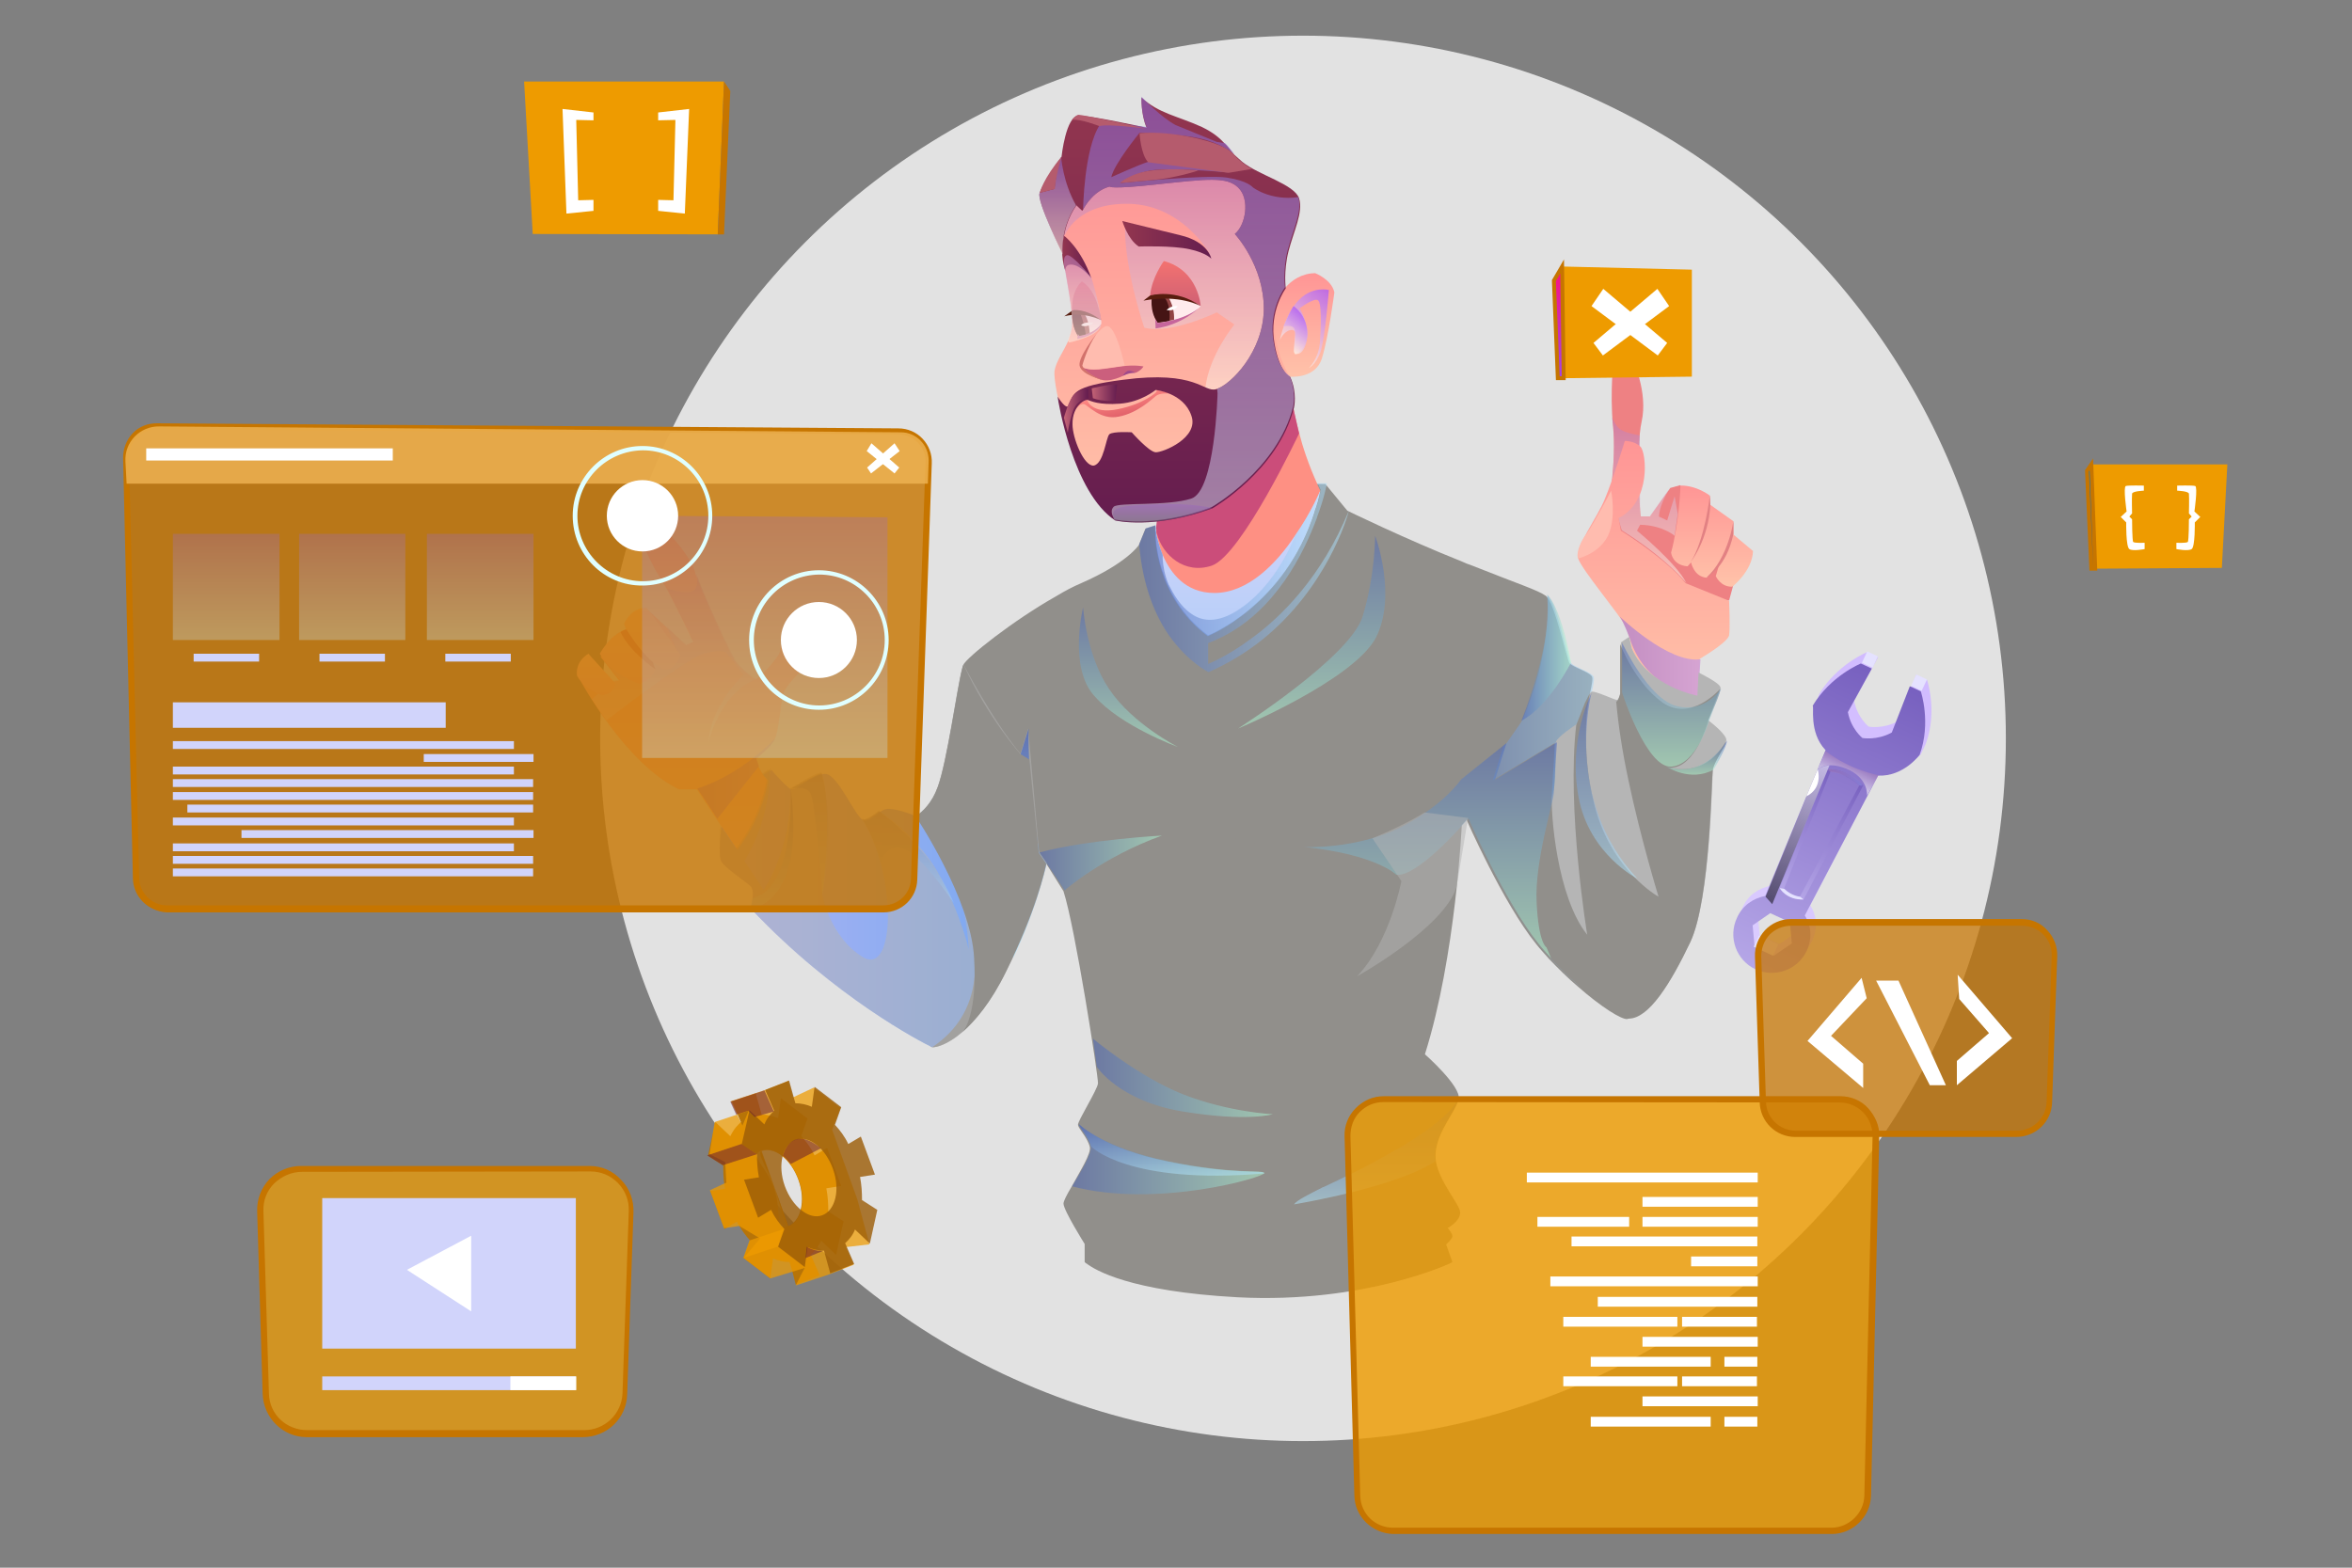<?xml version="1.0" encoding="utf-8"?>
<!-- Generator: Adobe Illustrator 27.0.0, SVG Export Plug-In . SVG Version: 6.00 Build 0)  -->
<svg version="1.1" id="Layer_3" xmlns="http://www.w3.org/2000/svg" xmlns:xlink="http://www.w3.org/1999/xlink" x="0px" y="0px"
	 viewBox="0 0 600 400" style="enable-background:new 0 0 600 400;" xml:space="preserve">
<rect x="0" y="0" width="600" height="400" fill="#808080" stroke="none"/>
<style type="text/css">
	.st0{display:none;}
	.st1{display:inline;}
	.st2{fill:#F1F1F4;}
	.st3{fill:#E2E2E2;}
	.st4{fill:url(#SVGID_1_);}
	.st5{fill:url(#SVGID_00000057114047964956117680000013090418406976510652_);}
	.st6{fill:#E5E2FF;}
	.st7{fill:url(#SVGID_00000056394953263857071660000009719118183582843553_);}
	.st8{opacity:0.62;fill:url(#SVGID_00000175290861475394845600000003591125448623463309_);enable-background:new    ;}
	.st9{opacity:0.62;fill:url(#SVGID_00000114041144714230213010000002722352382396473504_);enable-background:new    ;}
	.st10{opacity:0.5;fill:url(#SVGID_00000104678901688970833710000013570563880257512620_);enable-background:new    ;}
	.st11{fill:#FFFFFF;}
	.st12{fill:#FE9083;}
	.st13{fill:#CB4D7A;}
	.st14{fill:#EE8183;}
	.st15{fill:url(#SVGID_00000162325461449766709160000010826280003129265588_);}
	.st16{opacity:0.6;fill:url(#SVGID_00000170237866929337671360000014157700935078524574_);enable-background:new    ;}
	.st17{fill:url(#SVGID_00000145769593837225048640000005503213493266555013_);}
	.st18{fill:#E28183;}
	.st19{opacity:0.91;fill:url(#SVGID_00000076597877874029775010000006831717063237137061_);enable-background:new    ;}
	.st20{fill:url(#SVGID_00000181805702694743832640000016174023864393468055_);}
	.st21{opacity:0.6;fill:url(#SVGID_00000088833261840869659790000013531681135649610917_);enable-background:new    ;}
	.st22{fill:url(#SVGID_00000127031450377254328350000014062637384372998055_);}
	.st23{fill:url(#SVGID_00000043427244080284492760000009093717992997400705_);}
	.st24{opacity:0.91;fill:url(#SVGID_00000066517646674533132220000000908277596498315667_);enable-background:new    ;}
	.st25{fill:#FFBCAF;}
	.st26{fill:url(#SVGID_00000175308564025689079220000002224464074710192787_);}
	.st27{opacity:0.5;fill:url(#SVGID_00000137844638525195579480000016508414814268819851_);enable-background:new    ;}
	.st28{fill:#918F8B;}
	.st29{opacity:0.5;fill:url(#SVGID_00000127026452315172545210000005223655229080326293_);enable-background:new    ;}
	.st30{fill:#B5B5B5;}
	.st31{fill:url(#SVGID_00000087379109207054677680000010158770102730782105_);}
	.st32{opacity:0.5;fill:#B5B5B5;enable-background:new    ;}
	.st33{opacity:0.5;fill:url(#SVGID_00000181078191088823387440000002280794629762841236_);enable-background:new    ;}
	.st34{opacity:0.5;fill:url(#SVGID_00000025434098299439576100000008781418719233140368_);enable-background:new    ;}
	.st35{opacity:0.5;fill:url(#SVGID_00000110455344177572795680000013203615646112395147_);enable-background:new    ;}
	.st36{opacity:0.5;fill:url(#SVGID_00000054257010553511575300000011116951670606286465_);enable-background:new    ;}
	.st37{opacity:0.5;fill:url(#SVGID_00000073715297833327394130000009625871454233206958_);enable-background:new    ;}
	.st38{opacity:0.5;fill:url(#SVGID_00000115499775862750526930000001868154730094618763_);enable-background:new    ;}
	.st39{opacity:0.76;fill:url(#SVGID_00000182519169379787675160000013381265600314368685_);enable-background:new    ;}
	.st40{opacity:0.5;fill:url(#SVGID_00000094619521231922482410000016313218124306668730_);enable-background:new    ;}
	.st41{opacity:0.3;fill:url(#SVGID_00000007409869738614418790000000924089699807293629_);enable-background:new    ;}
	.st42{opacity:0.5;fill:url(#SVGID_00000161605238419632182030000003543005031986093482_);enable-background:new    ;}
	.st43{opacity:0.5;fill:url(#SVGID_00000115495166279066815830000006337368249116060569_);enable-background:new    ;}
	.st44{opacity:0.5;fill:url(#SVGID_00000004509699030774861730000017921967753760757412_);enable-background:new    ;}
	.st45{opacity:0.5;fill:url(#SVGID_00000106841850765933038670000002127249626642726840_);enable-background:new    ;}
	.st46{opacity:0.5;fill:url(#SVGID_00000013878200546335392410000010666923653020969916_);enable-background:new    ;}
	.st47{opacity:0.3;fill:url(#SVGID_00000158031276321661896640000003277518383333701769_);enable-background:new    ;}
	.st48{opacity:0.5;fill:url(#SVGID_00000108275951936689333350000012485180092055605419_);enable-background:new    ;}
	.st49{opacity:0.5;fill:url(#SVGID_00000155856513293047642890000005987943163878593701_);enable-background:new    ;}
	.st50{fill:url(#SVGID_00000036959198909141721160000010179864863738367155_);}
	.st51{fill:url(#SVGID_00000064346926087904766470000001300838393630729892_);}
	.st52{fill:url(#SVGID_00000063598786931075855220000018038458926882556849_);}
	.st53{opacity:0.6;fill:url(#SVGID_00000045593447405694746970000004383147488833077649_);enable-background:new    ;}
	.st54{fill:url(#SVGID_00000028314133785679366440000011045368854661475748_);}
	.st55{fill:url(#SVGID_00000177486230559489165890000008008391069970400439_);}
	.st56{fill:url(#SVGID_00000170270557168501791270000010653735095540060304_);}
	.st57{fill:url(#SVGID_00000145757004390662107380000002469028754118466221_);}
	.st58{fill:#FFEBED;}
	.st59{fill:#914343;}
	.st60{fill:#451414;}
	.st61{fill:#571D0F;}
	.st62{fill:#C6659C;}
	.st63{fill:#CB5F7D;}
	.st64{fill:#9F4A8B;}
	.st65{opacity:0.6;fill:url(#SVGID_00000148628038352228832130000011015594729969792660_);enable-background:new    ;}
	.st66{fill:url(#SVGID_00000158015471081467494880000007361612924820942781_);}
	.st67{fill:#D2726C;}
	.st68{opacity:0.6;fill:url(#SVGID_00000094620228462670368420000017162443589457821352_);enable-background:new    ;}
	.st69{opacity:0.6;fill:url(#SVGID_00000023258260204023607330000013799210736617338280_);enable-background:new    ;}
	.st70{opacity:0.5;fill:url(#SVGID_00000156578921550391042870000005353539299985718922_);enable-background:new    ;}
	.st71{fill:#B55B6D;}
	.st72{opacity:0.8;fill:url(#SVGID_00000073694842640079166510000013464349026811590539_);enable-background:new    ;}
	.st73{opacity:0.8;fill:url(#SVGID_00000070836603572647121260000009258342911106085250_);enable-background:new    ;}
	.st74{fill:url(#SVGID_00000060725271083488083110000001889013468156623260_);}
	.st75{fill:url(#SVGID_00000025414028118740998350000017801705528092162689_);}
	.st76{opacity:0.81;fill:#C67500;enable-background:new    ;}
	.st77{fill:#9B4CA2;stroke:#C67500;stroke-miterlimit:10;}
	.st78{opacity:0.81;fill:#EFB454;enable-background:new    ;}
	.st79{opacity:0.3;fill:url(#SVGID_00000174581255976112943570000002494973122752700315_);enable-background:new    ;}
	.st80{opacity:0.3;fill:url(#SVGID_00000060014335595216203610000005312144171538357655_);enable-background:new    ;}
	.st81{opacity:0.3;fill:url(#SVGID_00000128445882196779063210000004084011284109797277_);enable-background:new    ;}
	.st82{opacity:0.3;fill:url(#SVGID_00000058581403683604189920000011587949394229052056_);enable-background:new    ;}
	.st83{fill:#D1D4FB;}
	.st84{fill:#E0FFFF;}
	.st85{fill:#EE9B00;}
	.st86{fill:url(#SVGID_00000003082949362668550430000012012025267460598145_);stroke:#C67500;stroke-miterlimit:10;}
	.st87{opacity:0.81;fill:#EE9B00;enable-background:new    ;}
	.st88{fill:#713DA2;stroke:#C67500;stroke-miterlimit:10;}
	.st89{opacity:0.73;fill:#C67500;enable-background:new    ;}
	.st90{fill:#403DA2;stroke:#C67500;stroke-miterlimit:10;}
	.st91{opacity:0.73;fill:#EE9B00;enable-background:new    ;}
	.st92{fill-rule:evenodd;clip-rule:evenodd;fill:#B77408;}
	.st93{opacity:0.73;fill-rule:evenodd;clip-rule:evenodd;fill:#EE9B00;enable-background:new    ;}
	.st94{opacity:0.81;enable-background:new    ;}
	.st95{fill-rule:evenodd;clip-rule:evenodd;fill:#9B5C08;}
	.st96{opacity:0.5;fill-rule:evenodd;clip-rule:evenodd;fill:#601734;enable-background:new    ;}
	.st97{fill-rule:evenodd;clip-rule:evenodd;fill:#EE9B00;}
	.st98{fill-rule:evenodd;clip-rule:evenodd;fill:#C67500;}
	
		.st99{fill-rule:evenodd;clip-rule:evenodd;fill:url(#SVGID_00000079473716654499034050000016482736733032132014_);stroke:#C67500;stroke-miterlimit:10;}
</style>
<g>
	<g class="st0">
		<g class="st1">
			<path class="st2" d="M472.5,199.1l-2.9,0.1l-0.1-2.4h-0.1l-0.8,2.4l-4.2,0.1c-0.8,0-1.4,0-2-0.2c-0.6-0.2-1-0.5-1.4-0.8
				c-0.3-0.3-0.6-0.8-0.8-1.3c-0.1-0.5-0.2-1-0.2-1.7l-0.1-2.1c0-0.6,0-1.2,0.2-1.7c0.2-0.6,0.3-0.9,0.7-1.3
				c0.3-0.3,0.7-0.7,1.3-0.8c0.6-0.2,1.2-0.3,2-0.3l7.7-0.2c0.2,0,0.3,0.1,0.5,0.5L472.5,199.1z M469.4,191.6c0,0,0-0.1-0.1-0.1
				l-0.1-0.1l-4.7,0.1c-0.6,0-0.9,0.1-1.2,0.3c-0.2,0.2-0.3,0.7-0.3,1.3v1.7c0,0.6,0.1,1,0.3,1.3c0.2,0.2,0.7,0.3,1.2,0.3l5-0.1
				L469.4,191.6z"/>
			<path class="st2" d="M455.2,195.4l-4,0.1l-0.1-2.1l4.9-0.1V192v-0.1l-0.1-0.1l-5.9,0.2c-0.1,0-0.1,0-0.1,0.1v1.4h-0.1l-2.8-0.9
				l-0.1-2.7c0-0.2,0.1-0.5,0.5-0.5l11.1-0.3c0.2,0,0.5,0.1,0.5,0.5l0.2,9.5c0,0.2-0.1,0.5-0.3,0.5l-11.4,0.3l-0.1-2.8l8.7-0.2
				c0.1,0,0.2-0.1,0.2-0.2l-0.1-3.1h-0.1L455.2,195.4z"/>
			<path class="st2" d="M433.6,192.5l-0.1-2.1c0-0.3,0.1-0.5,0.5-0.5l9.1-0.2c0.9,0,1.6,0.1,2,0.6c0.5,0.3,0.6,0.9,0.7,1.7v0.7
				c0,0.3,0,0.7-0.1,1c-0.1,0.2-0.2,0.5-0.3,0.7c-0.1,0.2-0.5,0.3-0.7,0.5c-0.3,0.1-0.7,0.2-1,0.2l-6.1,0.9c-0.2,0-0.3,0.1-0.3,0.1
				c-0.1,0.1-0.1,0.2-0.1,0.3v0.2c0,0.2,0,0.3,0.1,0.5c0.1,0.1,0.2,0.1,0.5,0.1l8.2-0.2l0.1,2.7l-9.3,0.2c-0.6,0-1,0-1.4-0.1
				c-0.3-0.1-0.7-0.2-0.9-0.5c-0.2-0.2-0.5-0.5-0.6-0.8c-0.1-0.3-0.2-0.7-0.2-1.2v-0.8c0-0.3,0-0.7,0.1-1c0.1-0.2,0.2-0.6,0.3-0.7
				c0.1-0.2,0.3-0.3,0.7-0.5c0.2-0.1,0.6-0.2,1-0.3l6.4-1c0.2,0,0.3-0.1,0.3-0.1s0.1-0.2,0.1-0.3v-0.2c0-0.1,0-0.2-0.1-0.3
				s-0.2-0.1-0.5-0.1l-5.4,0.1c-0.1,0-0.1,0.1-0.1,0.2v1.2h-0.1L433.6,192.5z"/>
			<path class="st2" d="M429.6,200.3l-0.3-10.3l2.9-0.1l0.3,10.3L429.6,200.3z"/>
			<path class="st2" d="M418.7,197.8c0,0.1,0,0.1,0.1,0.1l4.9-0.1c0.6,0,0.9-0.1,1.2-0.5c0.2-0.2,0.3-0.7,0.3-1.3v-1.9
				c0-0.3,0-0.6-0.1-0.8s-0.1-0.3-0.2-0.5c-0.1-0.1-0.2-0.2-0.5-0.2c-0.2,0-0.5-0.1-0.7,0l-5,0.1c-0.1,0-0.1,0-0.1,0.1v1h-0.1
				l-2.8-0.9l-0.1-2.2c0-0.2,0.1-0.5,0.3-0.5l7.7-0.2c0.8,0,1.4,0,2,0.2c0.6,0.2,1,0.5,1.4,0.8c0.3,0.3,0.6,0.8,0.8,1.3
				c0.1,0.5,0.2,1,0.2,1.7l0.1,2.1c0,0.6,0,1.2-0.2,1.7c-0.2,0.6-0.3,0.9-0.7,1.3c-0.3,0.3-0.7,0.7-1.3,0.8c-0.6,0.2-1.2,0.3-2,0.3
				l-7.7,0.2c-0.2,0-0.3-0.1-0.3-0.3l-0.1-5.1l2.9-0.1v0.1c0,0.1,0,0.2,0,0.5c0,0.1,0,0.3,0,0.5V197.8z"/>
			<path class="st2" d="M414,190.5c0.2,0,0.3,0.1,0.5,0.5l0.3,9.9l-2.7,0.1l-0.2-7.7c0-0.1-0.1-0.2-0.2-0.2h-0.1
				c-0.1,0-0.2,0.1-0.2,0.2l-3.8,7.5c-0.1,0.1-0.1,0.2-0.2,0.3s-0.2,0.1-0.5,0.1l-4.2,0.1c-0.2,0-0.3-0.1-0.5-0.3l-0.3-9.9l2.7-0.1
				l0.2,7.7c0,0.1,0.1,0.2,0.2,0.2h0.1c0.1,0,0.2-0.1,0.2-0.2l3.7-7.5c0.1-0.1,0.1-0.2,0.2-0.3s0.2-0.1,0.5-0.1L414,190.5z"/>
		</g>
	</g>
	<g>
		<ellipse class="st3" cx="332.4" cy="188.4" rx="179.3" ry="179.3"/>
	</g>
	<g>
		<g>
			
				<linearGradient id="SVGID_1_" gradientUnits="userSpaceOnUse" x1="-415.64" y1="342.489" x2="-415.64" y2="260.156" gradientTransform="matrix(-0.906 -0.423 -0.423 0.906 217.612 -241.85)">
				<stop  offset="0" style="stop-color:#DBCCFF"/>
				<stop  offset="1" style="stop-color:#D1BBFF"/>
			</linearGradient>
			<path class="st4" d="M462.9,179.9c-0.2,1.7,0.5,4.9,4.2,8.7l-15.4,37.4c-3,0.6-5.8,2.4-7.2,5.6c-2.3,4.9-0.2,10.8,4.7,13.1
				c4.9,2.3,10.8,0.2,13.1-4.7c1.4-3,1.2-6.4-0.5-9l18.7-36c5.4,0.3,8.2-1.2,9.4-2.4c0.2-0.2,1.4-2.9,1.4-2.9
				c3-8.2,0.3-16.2,0.3-16.2l-2.8-1.3l-4.6,11.8c-3.8,2.1-7.5,1.4-7.5,1.4l0,0c0,0-2.9-2.3-3.7-6.6l6.1-11.1l-2.8-1.3
				c0,0-7.7,3.1-12.3,10.8C464.3,177,463,179.5,462.9,179.9z M448.4,233.2l4.5-3.1l5,2.3l0.5,5.4l-4.5,3.1l-5-2.3L448.4,233.2z"/>
			
				<linearGradient id="SVGID_00000155112112626283268260000011828763038933996936_" gradientUnits="userSpaceOnUse" x1="-415.537" y1="345.7" x2="-415.537" y2="263.445" gradientTransform="matrix(-0.906 -0.423 -0.423 0.906 217.612 -241.85)">
				<stop  offset="0" style="stop-color:#B5A6E7"/>
				<stop  offset="1" style="stop-color:#7760BF"/>
			</linearGradient>
			<path style="fill:url(#SVGID_00000155112112626283268260000011828763038933996936_);" d="M465.7,191.4l-15.4,37.2
				c-3,0.6-5.8,2.4-7.2,5.6c-2.3,4.9-0.2,10.8,4.7,13.1c4.9,2.3,10.8,0.2,13.1-4.7c1.4-3,1.2-6.4-0.5-9l18.7-35.7
				c6.5,0.3,10.6-5.3,10.6-5.3c3-8.2,0.3-16.2,0.3-16.2l-2.8-1.3l-4.6,11.8c-3.8,2.1-7.5,1.4-7.5,1.4l0,0c0,0-2.9-2.3-3.7-6.6
				l6.1-11.1l-2.8-1.3c0,0-7.7,3.1-12.3,10.8C462.9,179.9,461.3,186.8,465.7,191.4z M447.1,236.1l4.5-3.1l5,2.3l0.5,5.4l-4.5,3.1
				l-5-2.3L447.1,236.1z"/>
			<rect x="488" y="172.7" transform="matrix(0.423 -0.906 0.906 0.423 124.609 544.072)" class="st6" width="3.2" height="3"/>
			
				<rect x="475.5" y="166.8" transform="matrix(0.423 -0.906 0.906 0.423 122.725 529.35)" class="st6" width="3.2" height="3"/>
			<rect x="449" y="238.6" transform="matrix(0.423 -0.906 0.906 0.423 41.284 547.43)" class="st6" width="3.2" height="5.4"/>
			<g>
				
					<linearGradient id="SVGID_00000085952745762895999970000011667913588036615077_" gradientUnits="userSpaceOnUse" x1="-415.676" y1="325.232" x2="-415.676" y2="290.526" gradientTransform="matrix(-0.906 -0.423 -0.423 0.906 217.612 -241.85)">
					<stop  offset="0" style="stop-color:#B5A6E7"/>
					<stop  offset="1" style="stop-color:#7760BF"/>
				</linearGradient>
				<path style="fill:url(#SVGID_00000085952745762895999970000011667913588036615077_);" d="M466.3,196.3L454,226.6
					c0,0,2.1,3,6.1,2.9l15.2-29.1C475.2,200.5,471.8,196.1,466.3,196.3z M467,196.8c1.3,0.1,2.5,0.6,3.7,1.2
					c1.6,0.8,2.9,1.7,3.6,2.4l-15.2,28.5c-0.7-0.1-1.4-0.3-2.1-0.6c-0.8-0.3-1.5-0.9-2-1.3L467,196.8z"/>
				<path class="st6" d="M455.2,226.8l-1.2-0.2c0,0,1.7,3.1,6.1,2.9l-0.9-0.7C459.2,228.8,457,228.6,455.2,226.8z"/>
				
					<linearGradient id="SVGID_00000161621103293684108840000016519479001823185032_" gradientUnits="userSpaceOnUse" x1="-420.582" y1="291.293" x2="-410.731" y2="291.293" gradientTransform="matrix(-0.906 -0.423 -0.423 0.906 217.612 -241.85)">
					<stop  offset="0" style="stop-color:#8B8BE0"/>
					<stop  offset="1" style="stop-color:#A177B7"/>
				</linearGradient>
				
					<path style="opacity:0.62;fill:url(#SVGID_00000161621103293684108840000016519479001823185032_);enable-background:new    ;" d="
					M475.2,200.5l-0.9-0.1c0,0-2.5-2.7-7.4-3.5l-0.7-0.6c0,0,2-0.3,5,1C474.2,198.7,475.2,200.5,475.2,200.5z"/>
			</g>
			
				<linearGradient id="SVGID_00000145022688691263916930000015033641425218437555_" gradientUnits="userSpaceOnUse" x1="-415.653" y1="293.507" x2="-415.653" y2="287.545" gradientTransform="matrix(-0.906 -0.423 -0.423 0.906 217.612 -241.85)">
				<stop  offset="0" style="stop-color:#FFFFFF"/>
				<stop  offset="1" style="stop-color:#A177B7"/>
			</linearGradient>
			
				<path style="opacity:0.62;fill:url(#SVGID_00000145022688691263916930000015033641425218437555_);enable-background:new    ;" d="
				M479.2,197.8c0,0-7.3-1.3-13.5-6.2l-2,4.7c0,0,2.2-2.2,7.2-0.2c5.8,2.3,5.4,6.9,5.4,6.9L479.2,197.8z"/>
			
				<linearGradient id="SVGID_00000117657885969536584740000008980316189824815524_" gradientUnits="userSpaceOnUse" x1="-410.459" y1="328.799" x2="-410.459" y2="290.567" gradientTransform="matrix(-0.906 -0.423 -0.423 0.906 217.612 -241.85)">
				<stop  offset="0" style="stop-color:#000000"/>
				<stop  offset="1" style="stop-color:#FFFFFF"/>
			</linearGradient>
			<path style="opacity:0.5;fill:url(#SVGID_00000117657885969536584740000008980316189824815524_);enable-background:new    ;" d="
				M463.7,196.3c1.4-1,3-1,3-1l-14.6,35.4l-1.7-1.9L463.7,196.3z"/>
			<path class="st11" d="M463.7,196.3c0,0,1.5,4.7-2.9,6.9L463.7,196.3z"/>
		</g>
	</g>
	<g>
		<g>
			<g>
				<path class="st12" d="M295,135.3c-0.1,0.5-0.1,0.8-0.1,0.8c0.6,2.3,1.2,4.5,2,6.6c2.3,6.5,5.1,11.1,7.2,14
					c1.9,2.4,3.1,3.7,3.1,3.7c16.9-5.3,25.2-21.9,28.3-30v-0.1c0.6-1.5,1-2.8,1.3-3.6l0,0c0.2-0.7,0.2-1,0.2-1
					c-0.1-0.1-0.1-0.2-0.2-0.5v-0.1c-0.2-0.6-0.6-1.2-0.8-1.7c-2.2-4.9-3.7-9.4-4.6-13c-0.8-3-1.3-5.3-1.5-6.6
					c-0.1-0.7-0.1-0.9-0.1-0.9l-7.9,4.2l-27.1,14.3c0.5,2.4,0.6,4.9,0.6,6.8c0,1.4,0,2.8-0.1,3.8c-0.1,1.4-0.2,2.4-0.3,3.1l0,0
					C295.1,135.3,295,135.3,295,135.3z"/>
				<path class="st13" d="M295,135c0,0.1,0,0.3,0,0.5c0,0.3,0.1,0.6,0.2,0.9l0,0c1.4,5.1,6.9,10.3,14,7.9
					c7.6-2.8,22.2-33.7,22.2-33.7l-1.5-6.6l-34.7,28.2l-0.3,2.7L295,135z"/>
			</g>
			<g>
				<g>
					<path class="st14" d="M410.3,129.3c0,0,2.1-11.7,1.2-20.4s0.2-18.4,0.2-18.4s2.1-0.9,3.6,0s5.1,9.8,3.5,17
						c-1.6,7.2-0.3,24.3-0.3,24.3h2.4l5.2-7.3l2.5-0.7c0,0,14.7,13.9,14.5,22.1l-2,7.3l-18.2-0.6l-11.6-13.4L410.3,129.3z"/>
					
						<linearGradient id="SVGID_00000109726200992724329500000011558041232738163883_" gradientUnits="userSpaceOnUse" x1="-316.706" y1="343.48" x2="-316.706" y2="317.891" gradientTransform="matrix(-1 0 0 1 120 -194)">
						<stop  offset="1.600000e-02" style="stop-color:#FFC2A9"/>
						<stop  offset="1" style="stop-color:#FF9595"/>
					</linearGradient>
					<path style="fill:url(#SVGID_00000109726200992724329500000011558041232738163883_);" d="M428.7,123.9c0,0-0.3,9.3-2.4,17.1
						c0,0,0.3,3.2,4.2,3.5l0.9-1c0,0,0.7,3.7,4,3.9l3.1-3.1l-0.8,2.7c0,0,1.2,2.8,4.2,2.7c0,0,5.1-3.9,5.3-9.1l-5-4.2V133l-5.9-4.2
						l-0.1-2.3C436.2,126.4,432.7,123.8,428.7,123.9z"/>
					
						<linearGradient id="SVGID_00000103238910117872328580000014646296752144411792_" gradientUnits="userSpaceOnUse" x1="-300.63" y1="342.88" x2="-300.63" y2="300.549" gradientTransform="matrix(-1 0 0 1 120 -194)">
						<stop  offset="0" style="stop-color:#FFEADB"/>
						<stop  offset="0.994" style="stop-color:#C27CB6"/>
					</linearGradient>
					
						<path style="opacity:0.6;fill:url(#SVGID_00000103238910117872328580000014646296752144411792_);enable-background:new    ;" d="
						M411.2,106.5c0,0,0.9,2.2,2.2,3.1c1.3,0.9,4.9,1.5,4.9,1.5l0.1,20.7h2.4l5.2-7.3c0,0-2.7,4.2-2.8,7.3l2.1,1l1.9-6.2l0.8,4.5
						l-0.8,5.6c0,0-3.1-2.7-8.8-2.8l-0.8,1.5c0,0,10.2,8.4,12.6,13.4c0,0-5.1-6.4-16.5-13.5l-1-3.4l-1.5-8.1
						C411.1,123.9,412.5,112.2,411.2,106.5z"/>
					
						<linearGradient id="SVGID_00000011710307123526987220000003823880117845545397_" gradientUnits="userSpaceOnUse" x1="-301.93" y1="371.678" x2="-301.93" y2="306.378" gradientTransform="matrix(-1 0 0 1 120 -194)">
						<stop  offset="1.600000e-02" style="stop-color:#FFC2A9"/>
						<stop  offset="1" style="stop-color:#FF9595"/>
					</linearGradient>
					<path style="fill:url(#SVGID_00000011710307123526987220000003823880117845545397_);" d="M402.6,142.5
						c0.9,2.9,10.9,14.7,12,17.2c1.2,2.5,1.7,5.9,1.7,5.9c4.9,10.5,16.7,12,16.7,12l0.6-9.5c0,0,6.4-3.7,7.4-5.7l0,0l0.1-0.3
						c0.3-1.9,0-8.8,0-8.8l-11.1-4.5c-4.9-6.2-16.5-13.4-16.5-13.4l-0.6-3.2c8.4-4.2,7.1-16.7,5.6-18.2c-1.4-1.5-4-1.5-4-1.5
						s-3.1,10.1-5.1,14.8C407.6,131.9,401.7,139.6,402.6,142.5z"/>
					<path class="st18" d="M436.2,126.4c0,0-1.3,11.4-4.9,17c0,0,4.6-5.8,5-14.6L436.2,126.4z"/>
					<path class="st18" d="M442.2,132.9c0,0-1.2,9.3-6.9,14.5c0,0,5.1-2.5,6.9-11.2V132.9z"/>
					
						<linearGradient id="SVGID_00000052783880170270441990000015619771757141387709_" gradientUnits="userSpaceOnUse" x1="-313.676" y1="361.5" x2="-293.145" y2="361.5" gradientTransform="matrix(-1 0 0 1 120 -194)">
						<stop  offset="1.600000e-02" style="stop-color:#D1A1D6"/>
						<stop  offset="0.994" style="stop-color:#BD89C4"/>
					</linearGradient>
					
						<path style="opacity:0.91;fill:url(#SVGID_00000052783880170270441990000015619771757141387709_);enable-background:new    ;" d="
						M413.2,157.3c0,0,12.5,12.1,20.6,10.9l-0.6,9.5c0,0-13.2-1.2-17.5-15C415.7,162.8,414.2,158.7,413.2,157.3z"/>
				</g>
				<g>
					
						<linearGradient id="SVGID_00000039840921253657458730000010801075267951430553_" gradientUnits="userSpaceOnUse" x1="-62.178" y1="411.464" x2="-62.178" y2="324.218" gradientTransform="matrix(-1 0 0 1 120 -194)">
						<stop  offset="1.600000e-02" style="stop-color:#FFC2A9"/>
						<stop  offset="1" style="stop-color:#FF9595"/>
					</linearGradient>
					<path style="fill:url(#SVGID_00000039840921253657458730000010801075267951430553_);" d="M148.2,173.9c0,0,11.4,21,25,27.5h4.6
						l10.6,16.1c0,0,6.8-4.3,7.4-18.5c0,0-2.4-2.5-3-5.3c0,0,3.8-3,4.9-5.2c1-2.2,1.4-8.8,2.1-11.4c0.7-2.7,6.9-8.3,8.3-9
						c1.4-0.7,7.6-1,7.6-1s0.9-2.3,0-3.4c-0.9-1-10.6-4.9-16-1.3c0,0-0.3,2.8-0.9,4.3s-5.3,6.6-6,6.6c-0.7,0-3.9-2.7-5.3-4.6
						c-1.3-2-8.4-17.2-10.1-22.3c0-0.1,0-0.1,0-0.1c0-0.1-0.1-0.1-0.1-0.2c0-0.1,0-0.1,0-0.1s0,0,0-0.1c-1.3-4.5-9-13-13.1-15.4
						c0,0-1.7-0.5-2.7,1.7c0,0,3.2,9.4,6.7,14.9c0.6,0.9,1.2,2.1,1.9,3.2l0,0c2.9,5.3,6.2,12.4,6.7,13.4l0.1,0.1l-1.9,0.9l-5-4.7
						l-5.1-4.7l-11.7,12.3l1.2,1.5l3.6,4.6l-1.9,0.3l-4.3-4.7L148.2,173.9z"/>
					
						<linearGradient id="SVGID_00000046307984648645802490000004604442804917442727_" gradientUnits="userSpaceOnUse" x1="-51.968" y1="383.487" x2="-51.968" y2="340.104" gradientTransform="matrix(-1 0 0 1 120 -194)">
						<stop  offset="0" style="stop-color:#FFEADB"/>
						<stop  offset="0.994" style="stop-color:#C27CB6"/>
					</linearGradient>
					
						<path style="opacity:0.6;fill:url(#SVGID_00000046307984648645802490000004604442804917442727_);enable-background:new    ;" d="
						M151,178.4l3.7,5.4c0,0,20.2-15.6,24.5-16.9s6-0.5,6-0.5l4.5,5.8c0,0-8.3,7.4-9,17.3c0,0,2.8-12.6,12.3-16.3
						c-0.7,0-3.9-2.7-5.3-4.6c-1.3-2-8.4-17.2-10.1-22.3c0.2,0.9,0.6,2.5-0.2,3.9c-1,1.9-6.8,0.1-7.2,0l0,0l6.7,13.4l0.1,0.1
						l-1.9,0.9l-5-4.7l2.4,5.8l-18,3.2l3.6,4.6l-1.9,0.3L151,178.4z"/>
					
						<linearGradient id="SVGID_00000070816363368126432650000010325225378020611262_" gradientUnits="userSpaceOnUse" x1="-43.236" y1="368.513" x2="-43.236" y2="349.065" gradientTransform="matrix(-1 0 0 1 120 -194)">
						<stop  offset="0" style="stop-color:#FFB0B0"/>
						<stop  offset="0.984" style="stop-color:#FFC2A9"/>
					</linearGradient>
					<path style="fill:url(#SVGID_00000070816363368126432650000010325225378020611262_);" d="M165,155.1c0,0-3.5-0.5-5.8,4l0.5,1.5
						c0,0-3.5,0.7-6.7,6.2c0,0,2.9,5.3,10.2,7.7c0,0,3.4-0.9,3.9-3.8l-0.7-1.9l2.7,2c0,0,3.1,0.9,4.5-3.7L165,155.1z"/>
					
						<linearGradient id="SVGID_00000125564913972706006520000000101051659301498039_" gradientUnits="userSpaceOnUse" x1="-32.048" y1="371.508" x2="-32.048" y2="360.844" gradientTransform="matrix(-1 0 0 1 120 -194)">
						<stop  offset="0" style="stop-color:#FFB0B0"/>
						<stop  offset="0.984" style="stop-color:#FFC2A9"/>
					</linearGradient>
					<path style="fill:url(#SVGID_00000125564913972706006520000000101051659301498039_);" d="M147.2,172.4c0,0-0.7-3.4,2.9-5.6
						l6.9,7.6c0,0-0.2,2.4-3.2,3C153.8,177.6,149,175.9,147.2,172.4z"/>
					
						<linearGradient id="SVGID_00000034785297530145752900000007301977146528507071_" gradientUnits="userSpaceOnUse" x1="-77.667" y1="392.728" x2="-57.832" y2="392.728" gradientTransform="matrix(-1 0 0 1 120 -194)">
						<stop  offset="1.600000e-02" style="stop-color:#D1A1D6"/>
						<stop  offset="0.994" style="stop-color:#BD89C4"/>
					</linearGradient>
					
						<path style="opacity:0.91;fill:url(#SVGID_00000034785297530145752900000007301977146528507071_);enable-background:new    ;" d="
						M197.7,188.4c0,0-8.1,9-19.8,12.8l5.1,7.7l10.6-13.4l-0.7-2C192.8,193.6,197.1,190.4,197.7,188.4z"/>
					<path class="st18" d="M159.8,160.6c0,0,3.4,5.6,6.7,8.3l0.7,1.9c0,0-6.5-4.4-8.9-9.5C158.3,161.3,159,160.7,159.8,160.6z"/>
				</g>
				<path class="st25" d="M402.6,142.5c0,0,5.3-1.2,7.6-5.8c2.2-4.7,0.8-11.5,0.8-11.5s-4.2,8.1-6.2,10.9
					C402.6,138.8,402.1,141.9,402.6,142.5z"/>
			</g>
			<g>
				
					<linearGradient id="SVGID_00000028323131726982907360000002692663785929589659_" gradientUnits="userSpaceOnUse" x1="-195.635" y1="360.402" x2="-195.635" y2="319.228" gradientTransform="matrix(-1 0 0 1 120 -194)">
					<stop  offset="0" style="stop-color:#B4CDF8"/>
					<stop  offset="1" style="stop-color:#D3D6FB"/>
				</linearGradient>
				<path style="fill:url(#SVGID_00000028323131726982907360000002692663785929589659_);" d="M302.5,162.2c1.6,1.5,3.4,2.9,5.6,4
					l0.1,0.1c0,0,0,0,0.1-0.1l0,0c0.6-0.3,2.5-1.6,5.3-3.6c7.1-5.3,18.9-16.1,22.3-30.6c0,0,0,0,0-0.1c0.3-1.7,0.7-3.5,0.8-5.3l0,0
					c0-0.5,0.1-0.9,0.1-1.4c0,0-2.3,5.6-6.4,11.4c-4.7,7.1-12,14.7-20.6,14.7c-7.4,0-11.2-5.1-13.2-9.7c-0.8-2-1.3-3.9-1.6-5.3l0,0
					c-0.1-0.5-0.1-0.8-0.2-1l0,0c0-0.1,0-0.3,0-0.5c-0.1-0.5-0.1-0.8-0.1-0.8S292.1,151.8,302.5,162.2z"/>
				
					<linearGradient id="SVGID_00000146462572588331451470000010609809363668305538_" gradientUnits="userSpaceOnUse" x1="-216.941" y1="339.699" x2="-174.537" y2="339.699" gradientTransform="matrix(-1 0 0 1 120 -194)">
					<stop  offset="0" style="stop-color:#B2E8FF"/>
					<stop  offset="1" style="stop-color:#4964BB"/>
				</linearGradient>
				
					<path style="opacity:0.5;fill:url(#SVGID_00000146462572588331451470000010609809363668305538_);enable-background:new    ;" d="
					M302.5,162.2c1.6,1.5,3.4,2.9,5.6,4h0.1h0.1l0,0c0.6-0.3,2.5-1.6,5.3-3.6c7.1-5.3,18.9-16.1,22.3-30.6c0,0,0,0,0-0.1
					c0.3-1.7,0.7-3.5,0.8-5.3l0,0c0-0.5,0.1-0.9,0.1-1.4c0,0-2.3,5.6-6.4,11.4c0,0-4.6,12.8-14.8,19.2c-5.1,3.2-8.9,2.8-11.7,0.8
					c-2.8-1.9-4.6-5.1-5.8-7.5c-1-2.4-1.4-4.7-1.5-6.5c0-0.3,0-0.7,0-1c-0.8-2-1.3-3.9-1.6-5.3l0,0c-0.1-0.5-0.1-0.8-0.2-1l0,0
					c0-0.1,0-0.3,0-0.5c-0.1-0.5-0.1-0.8-0.1-0.8S292.1,151.8,302.5,162.2z"/>
				<path class="st28" d="M237.6,267.1c0.1,0,0.2,0.1,0.2,0.1c0.9,0.1,3.9-0.6,7.7-3.9l0,0l0,0l0,0c3.2-2.9,7.2-7.5,11-15.3
					c7.7-15.5,9.9-25.8,10.3-27.6v-0.2l4.5,7.2c3,9.3,8.9,47.4,8.8,49c-0.1,1.6-5.2,9.6-5.1,10.6l0,0c0.1,1,2.4,3.2,3,5.6
					c0.5,1.6-2.7,6.6-4.7,10.3l0,0c-1.2,2-2,3.6-2,4.2c0,1.7,5.4,10.3,5.4,10.3v4.6l0.1,0.1l0.2,0.2l0.2,0.1
					c2.1,1.6,10.9,7.1,38.5,8.6c32.6,1.7,54.5-8.8,54.5-8.8l-1.6-4.5c0,0,1.5-1.3,1.6-2c0.1-0.7-1.2-2.2-1.2-2.2s3.2-1.7,3.2-3.9
					s-6.6-9-6.4-14.8s5.2-11,5.9-14.2s-8.6-11.5-8.6-11.5c7.9-25,9.4-58.5,9.4-58.5l1.5-1.7c0,0,9.4,21.5,17.9,32
					c1,1.3,2.1,2.4,3.2,3.7c2.4,2.5,4.9,5,7.4,7.1c5.9,5.2,11.3,8.6,12.7,8.3c2.2-0.5,11-17.8,10.5-35.5
					c-0.2-8.4-5.3-17.9-10.5-25.4c-0.6-0.8-1.2-1.6-1.7-2.4c-3.7-5.1-7.4-9.1-9-10.9c-0.7-0.7-1-1-1-1s1.2-3.9,2.1-7.3
					c0-0.1,0-0.1,0-0.2V177c0-0.1,0-0.1,0-0.1c0.5-2.1,0.8-3.8,0.5-4.3c-0.7-1.2-5-2.4-5.7-3.4c-0.7-0.9-3.8-15.6-6.1-17.2
					c-2.2-1.5-6.2-2.7-19.3-7.9c-0.7-0.2-1.3-0.5-2-0.8c-14.8-5.9-29.3-13-29.3-13l-5.6-6.8H336l0.8,1.7v0.1
					c-0.3,1.7-0.8,3.5-1.4,5.1v0.1c-7.6,24.1-27.3,31.8-27.3,31.8c-13.6-10.1-13.4-26-13.4-26v-2.2l-2.5,0.8l-1.7,4.2
					c0,0-3,4.6-14.7,9.7c-2.1,0.9-4.2,2-6.5,3.4c-10.8,6.1-22.7,15.5-23.6,17.5c-0.1,0.2-0.2,0.6-0.3,1l0,0
					c-1.3,5-3.8,23.5-6.2,30.1c-1.5,4.2-3.9,6.4-5.7,7.6l0,0c-1.3,0.9-2.2,1.2-2.2,1.2c-0.2,1-0.3,2.1-0.5,3
					C225.9,244.1,235.4,265.6,237.6,267.1z"/>
				
					<linearGradient id="SVGID_00000036226770226804782830000011903827458615493505_" gradientUnits="userSpaceOnUse" x1="-293.98" y1="395.735" x2="-243.438" y2="395.735" gradientTransform="matrix(-1 0 0 1 120 -194)">
					<stop  offset="0" style="stop-color:#B2E8FF"/>
					<stop  offset="1" style="stop-color:#4964BB"/>
				</linearGradient>
				
					<path style="opacity:0.5;fill:url(#SVGID_00000036226770226804782830000011903827458615493505_);enable-background:new    ;" d="
					M363.4,207.3l9.5,3.2l1.5-1.7c0,0,9.4,21.5,17.9,32c1,1.3,2.1,2.4,3.2,3.7c2.4,2.5,4.9,5,7.4,7.1l7.3-31.3l3.7-23.8
					c-3.7-5.1-7.4-9.1-9-10.9c-0.7-0.7-1-1-1-1s1.2-3.9,2.1-7.3c0-0.1,0-0.1,0-0.2v-0.1c0-0.1,0-0.1,0-0.1c0.5-2.1,0.8-3.8,0.5-4.3
					c-0.7-1.2-5-2.4-5.7-3.4c-0.7-0.9-3.8-15.6-6.1-17.2c0,0,1.5,14.1-6.6,32.2l-3.9,5.6l-11.6,9.3
					C372.6,198.7,368.2,204.6,363.4,207.3z"/>
				<path class="st30" d="M391,232.8c2.1,15.2,24.6,26.8,24.6,26.8c5.1,0,10.6-8.8,15.7-19.5c5.1-10.9,5.4-41.9,5.7-43.8
					c0.2-2,3.1-5.8,3.4-7.4c0.1-1.6-4.6-5.1-4.6-5.1v-0.1v-0.1c0.5-1,3.4-7.1,3.1-8.2c-0.2-1.2-5.6-3.8-5.6-3.8l-0.3,5.9
					c0,0-12.5-2.3-16.7-12l-0.7-3l-2.1,1.4v12.7c0,0-0.5,2-1,2c-0.6,0-5.6-2.4-6.5-2.1c-1,0.3-2.1,7.2-3.4,8c-1.4,0.9-5,3.4-5.6,4.6
					c-0.2,0.6-0.2,2.5-0.2,4.7c0,2.8,0,6.1-0.5,8C395.6,205.6,389,217.7,391,232.8z"/>
				
					<linearGradient id="SVGID_00000054236830473968218520000016037218683011130503_" gradientUnits="userSpaceOnUse" x1="-128.671" y1="425.86" x2="-63.486" y2="425.86" gradientTransform="matrix(-1 0 0 1 120 -194)">
					<stop  offset="0" style="stop-color:#81AAF1"/>
					<stop  offset="1" style="stop-color:#AEB3F3"/>
				</linearGradient>
				<path style="fill:url(#SVGID_00000054236830473968218520000016037218683011130503_);" d="M184.1,219.9c1,1.6,6.1,5,7.4,6.2
					c1.3,1.3,0,5.7,0,5.7c21.5,22.8,43.8,34.2,46.1,35.3c0.1,0,0.2,0.1,0.2,0.1c13.5-9,12.4-24.1,7.9-36.5
					c-4.3-12-11.6-22-11.9-22.4l0,0l0,0c-0.2-0.1-4-1.7-6.8-1.9c-0.9-0.1-1.7,0.2-2.5,0.8c-1.6,1-3,2.7-4.4,2
					c-2-1-6.4-11.5-9.4-11.7c-2.1-0.2-5,2-6.9,3.1c-0.8,0.6-1.5,0.9-1.9,0.8c-1-0.2-4.9-4.7-5.1-4.9c-0.2-0.1-2,1.2-2,1.2l1.2,1.5
					c-1.9,10.5-7.9,17.6-7.9,17.6l-4-5.9C184.1,210.8,183,218.3,184.1,219.9z"/>
				<path class="st32" d="M184.1,219.9c1,1.6,6.1,5,7.4,6.2c1.3,1.3,0,5.7,0,5.7c21.5,22.8,43.8,34.2,46.1,35.3
					c0.1,0,0.2,0.1,0.2,0.1c1.7,0.2,10.3-2.2,18.9-19.3c7.7-15.5,9.9-25.8,10.3-27.6V220l-1.9-2.5l-2.8-31.6l-2,6.4
					c-7.4-9-14.5-22.8-14.5-22.8l-0.3,1l0,0c-1.3,5-3.8,23.5-6.2,30.1c-1.5,4.2-3.9,6.4-5.7,7.6l0,0l0,0
					c6.8,6.2,10.3,15.3,11.9,22.4c1.5,6.6,1.6,11.6,1.6,11.6s-1.9-8.9-7.9-19.7c-2.2-3.9-5.3-7.4-8.4-10.3c-2.3-2.2-4.7-3.9-6.6-5.3
					c-1.6,1-3,2.7-4.4,2c9,13.5,8.8,40.4,0.3,35.3c-8.4-5.1-10.4-16-10.4-16c2-13.2,1.4-28.1-0.2-31c-2,0.1-7.5,4-7.9,3.9
					c0.5,15.6-6.8,26-6.8,26l-4.9-7.4c7.1-11.8,6.5-23.4,6.5-23.4c-0.2-0.1-2,1.2-2,1.2l1.2,1.5c-1.9,10.5-7.9,17.6-7.9,17.6l-4-5.9
					C184.1,210.8,183,218.3,184.1,219.9z"/>
				<path class="st28" d="M277,317.2v4.6l0.1,0.1l0.2,0.2l0.2,0.1c2.1,1.6,10.9,7.1,38.5,8.6c32.6,1.7,54.5-8.8,54.5-8.8l-1.6-4.5
					c0,0,1.5-1.3,1.6-2c0.1-0.7-1.2-2.2-1.2-2.2s3.2-1.7,3.2-3.9c0-2-5.3-7.7-6.2-13.1c-0.1-0.6-0.1-1.2-0.1-1.7
					c0.2-5.8,5.2-10.9,5.9-14.2l0,0c0.7-3.2-8.6-11.4-8.6-11.4c7.9-25,9.4-58.5,9.4-58.5l1.5-1.7c0,0,9.4,21.5,17.9,32
					c8.6,10.5,21,19.5,23.2,19.1c5.1,0,10.6-8.8,15.7-19.5c5.1-10.9,5.4-41.9,5.7-43.8c0.2-2,3.1-5.8,3.4-7.4
					c-5.4,9.4-14.2,6.7-14.2,6.7c6.4,0.1,9.6-11.7,9.6-11.7v-0.1v-0.1l3.1-8.2c-0.3,0.3-7.5,8.4-14.6,3.5c-7.2-5.1-10.9-15-10.9-15
					v12.7c0,0-0.5,2-1,2c0.5,5.9,1.6,13,3.1,20c3.2,15.2,7.7,29.8,7.7,29.8s-12-6.6-16.3-23.2c-2.1-8-2.3-14.9-2.2-19.9
					c0.1-4.3,0.7-7.3,0.9-8.3c0-0.1,0-0.1,0-0.2v-0.1c0,0,0,0,0-0.1l-1.2,2.4l-2.2,5.6c-2.5,21.4,2.8,53.5,2.8,53.5
					c-7.7-9.6-9.4-31-9-36.2c0.1-2.4,0.3-5.6,0.5-8c0.1-2.8,0.2-4.7,0.2-4.7l-15.8,9.5l2.9-9.3l-11.6,9.3c0,0-10.4,12.5-21,14
					c-10.6,1.5-49.8,0.6-49.8,0.6s34,2.2,43.9,5.1c9.9,2.9,11.8,6.2,11.8,6.2c-7.2,36.5-47,48.8-48.1,49.3
					c36.1-5.4,52.9-36.1,52.9-36.1s0.6,17.2-2.2,23.8c-2.8,6.6-19.1,22.7-40.1,26c-1.7,0.2-3.5,0.5-5.2,0.6
					c-17.7,0.8-32.4-8.2-33.9-9.3c-0.1,0-0.1-0.1-0.1-0.1l0,0c0.6,0.9,7.9,11.1,37.2,12.3c1.7,0.1,3.5,0,5.2,0l0,0
					c27.2-1.2,41.1-19.3,41.1-19.3s10.1,5.4,3.6,13.4c-0.1,0.1-0.1,0.1-0.2,0.2c-1.9,2.2-6,4.9-11,7.6c-0.1,0.1-0.2,0.1-0.5,0.2
					c-6,3.4-13,6.7-18.4,9.5c0,0,0,0-0.1,0c-3.4,1.7-6,3.2-7.5,4.3l0,0c-1.5,1.2-1.9,1.9-0.3,2c7.6,0.9,36.4-5.4,37.6-3.7
					c1.2,1.7-1.4,6.2-1.4,6.2c-26.4,13.1-82.9,6.6-84.7,6.5c47.3,12.1,86-3.2,86-3.2l-1.3,4.5c0,0-21,7.3-45.9,7.9
					c-24.9,0.6-40.4-5.8-40.4-5.8L277,317.2z"/>
				
					<linearGradient id="SVGID_00000150072695764295295390000001115702748319663493_" gradientUnits="userSpaceOnUse" x1="-176.357" y1="414.182" x2="-145.13" y2="414.182" gradientTransform="matrix(-1 0 0 1 120 -194)">
					<stop  offset="0" style="stop-color:#B2FFD5"/>
					<stop  offset="1" style="stop-color:#4964BB"/>
				</linearGradient>
				
					<path style="opacity:0.5;fill:url(#SVGID_00000150072695764295295390000001115702748319663493_);enable-background:new    ;" d="
					M296.4,213.2c0,0-18.9,1-31.2,4.3l6.4,9.7C271.5,227.2,281.2,218.7,296.4,213.2z"/>
				
					<linearGradient id="SVGID_00000158730196424521957090000003064405395852472226_" gradientUnits="userSpaceOnUse" x1="-204.693" y1="469.006" x2="-158.777" y2="469.006" gradientTransform="matrix(-1 0 0 1 120 -194)">
					<stop  offset="0" style="stop-color:#B2FFD5"/>
					<stop  offset="1" style="stop-color:#4964BB"/>
				</linearGradient>
				
					<path style="opacity:0.5;fill:url(#SVGID_00000158730196424521957090000003064405395852472226_);enable-background:new    ;" d="
					M278.8,265c0,0,11.7,9.8,23.2,14.3c11.6,4.5,22.7,5,22.7,5s-6.6,2-23-0.7c-16.3-2.7-21.9-11.4-21.9-11.4L278.8,265z"/>
				
					<linearGradient id="SVGID_00000024684819529378925050000014667891615056783770_" gradientUnits="userSpaceOnUse" x1="-202.566" y1="489.779" x2="-153.526" y2="489.779" gradientTransform="matrix(-1 0 0 1 120 -194)">
					<stop  offset="0" style="stop-color:#B2FFD5"/>
					<stop  offset="1" style="stop-color:#4964BB"/>
				</linearGradient>
				
					<path style="opacity:0.5;fill:url(#SVGID_00000024684819529378925050000014667891615056783770_);enable-background:new    ;" d="
					M273.5,302.7L273.5,302.7c21.7,5.7,49.3-2.4,49-3.4c-0.2-0.9-7.5,0.5-24.5-3c-16.4-3.4-22.4-9.1-22.8-9.5c0.1,1,2.4,3.2,3,5.6
					C278.8,294,275.7,299,273.5,302.7z"/>
				
					<linearGradient id="SVGID_00000048470924033107538760000016021320784291758519_" gradientUnits="userSpaceOnUse" x1="-244.883" y1="438.412" x2="-244.883" y2="383.348" gradientTransform="matrix(-1 0 0 1 120 -194)">
					<stop  offset="0" style="stop-color:#B2FFD5"/>
					<stop  offset="1" style="stop-color:#4964BB"/>
				</linearGradient>
				
					<path style="opacity:0.5;fill:url(#SVGID_00000048470924033107538760000016021320784291758519_);enable-background:new    ;" d="
					M332.6,216.1c18.5,1.9,23.6,7.1,23.6,7.1c5.2,0.7,16.9-12.7,16.9-12.7l1.5-1.7c0,0,9.4,21.5,17.9,32c1,1.3,2.1,2.4,3.2,3.7
					l-1.2-2.8c0,0-2-0.9-2.5-11.4c-0.6-10.4,4.4-26,4.4-28.1c0-2.1,0.8-12.8,0.8-12.8l-15.8,9.5l2.9-9.3l-11.6,9.3
					c0,0-4.5,6.8-16,12.5C345.9,216.5,333.8,216.2,332.6,216.1z"/>
				<path class="st32" d="M374.5,208.7l-11.1-1.4c0,0-4.4,2.9-13.3,6.6l7.4,10.9c0,0-2.9,15.5-11.3,24.3c0,0,22.3-12.4,25.4-22.9
					L374.5,208.7z"/>
				
					<linearGradient id="SVGID_00000029005178196511346400000002978123878940155529_" gradientUnits="userSpaceOnUse" x1="-306.413" y1="389.613" x2="-306.413" y2="358.077" gradientTransform="matrix(-1 0 0 1 120 -194)">
					<stop  offset="0" style="stop-color:#B2FFD5"/>
					<stop  offset="1" style="stop-color:#4964BB"/>
				</linearGradient>
				
					<path style="opacity:0.5;fill:url(#SVGID_00000029005178196511346400000002978123878940155529_);enable-background:new    ;" d="
					M439.1,175.6l-3.1,8.3c0,0-3.2,11.2-9.6,11.7s-12.6-18.9-12.6-18.9V164c0,0,6.8,14.6,14.1,16.2
					C435.1,182,439.1,175.6,439.1,175.6z"/>
				
					<linearGradient id="SVGID_00000083075402641261595380000004908914881292499375_" gradientUnits="userSpaceOnUse" x1="-280.795" y1="361.847" x2="-268.072" y2="361.847" gradientTransform="matrix(-1 0 0 1 120 -194)">
					<stop  offset="0" style="stop-color:#B2FFD5"/>
					<stop  offset="1" style="stop-color:#4964BB"/>
				</linearGradient>
				
					<path style="opacity:0.5;fill:url(#SVGID_00000083075402641261595380000004908914881292499375_);enable-background:new    ;" d="
					M400.8,169c0,0-5.7,11.3-12.7,14.9c0,0,8.3-20.2,6.6-32.2C394.7,151.8,397.8,153.7,400.8,169z"/>
				
					<linearGradient id="SVGID_00000063591968084217561980000013641259057017667713_" gradientUnits="userSpaceOnUse" x1="-142.701" y1="438.412" x2="-142.701" y2="379.959" gradientTransform="matrix(-1 0 0 1 120 -194)">
					<stop  offset="0" style="stop-color:#B2E8FF"/>
					<stop  offset="1" style="stop-color:#4964BB"/>
				</linearGradient>
				
					<path style="opacity:0.76;fill:url(#SVGID_00000063591968084217561980000013641259057017667713_);enable-background:new    ;" d="
					M262.4,185.9l-2,6.4l-2,52.2c0,0,5.1-9.9,8.6-24.1l-1.9-2.8C265.1,217.5,262,197.8,262.4,185.9z"/>
				
					<linearGradient id="SVGID_00000052074037103237147180000008743035245638820493_" gradientUnits="userSpaceOnUse" x1="-76.93" y1="425.805" x2="-76.93" y2="395.272" gradientTransform="matrix(-1 0 0 1 120 -194)">
					<stop  offset="0" style="stop-color:#B2E8FF"/>
					<stop  offset="1" style="stop-color:#4964BB"/>
				</linearGradient>
				
					<path style="opacity:0.5;fill:url(#SVGID_00000052074037103237147180000008743035245638820493_);enable-background:new    ;" d="
					M201.7,201.3c0,0,1.2,25.6-9.7,27.8l-0.6,2.8C191.5,231.8,205.6,231.2,201.7,201.3z"/>
				
					<linearGradient id="SVGID_00000154427381968197355260000018272452641154998440_" gradientUnits="userSpaceOnUse" x1="-111.589" y1="424.418" x2="-111.589" y2="401.055" gradientTransform="matrix(-1 0 0 1 120 -194)">
					<stop  offset="0" style="stop-color:#B2E8FF"/>
					<stop  offset="1" style="stop-color:#4964BB"/>
				</linearGradient>
				
					<path style="opacity:0.3;fill:url(#SVGID_00000154427381968197355260000018272452641154998440_);enable-background:new    ;" d="
					M219.9,209c0,0,0.5,0.9,4.4-2c0,0,13.6,9.7,19,23.4c0,0-8.4-12.6-13-13.9c-4.5-1.3-5.6,3.7-5.6,3.7S222.9,213.1,219.9,209z"/>
				
					<linearGradient id="SVGID_00000075866963873639212500000010455057006269395623_" gradientUnits="userSpaceOnUse" x1="-312.901" y1="391.649" x2="-312.901" y2="382.978" gradientTransform="matrix(-1 0 0 1 120 -194)">
					<stop  offset="0" style="stop-color:#B2FFD5"/>
					<stop  offset="1" style="stop-color:#4964BB"/>
				</linearGradient>
				
					<path style="opacity:0.5;fill:url(#SVGID_00000075866963873639212500000010455057006269395623_);enable-background:new    ;" d="
					M440.5,189c0,0-5.3,9.7-15.2,6.7c0,0,5.9,3.9,11.8,0.7C437.2,196.4,440.8,190.1,440.5,189z"/>
				
					<linearGradient id="SVGID_00000145767042907329045320000003092673716514730917_" gradientUnits="userSpaceOnUse" x1="-289.802" y1="418.088" x2="-289.802" y2="370.668" gradientTransform="matrix(-1 0 0 1 120 -194)">
					<stop  offset="0" style="stop-color:#B2E8FF"/>
					<stop  offset="1" style="stop-color:#4964BB"/>
				</linearGradient>
				
					<path style="opacity:0.5;fill:url(#SVGID_00000145767042907329045320000003092673716514730917_);enable-background:new    ;" d="
					M406,176.8c0,0-7.3,27.1,11.7,47.4c0,0-12.3-6.2-15-20.8C399.9,188.7,406,176.8,406,176.8z"/>
				
					<linearGradient id="SVGID_00000111891411583335879620000013245049387711710868_" gradientUnits="userSpaceOnUse" x1="-167.894" y1="384.729" x2="-167.894" y2="349.065" gradientTransform="matrix(-1 0 0 1 120 -194)">
					<stop  offset="0" style="stop-color:#B2FFD5"/>
					<stop  offset="1" style="stop-color:#4964BB"/>
				</linearGradient>
				
					<path style="opacity:0.5;fill:url(#SVGID_00000111891411583335879620000013245049387711710868_);enable-background:new    ;" d="
					M276.3,155c0,0,0.8,12.3,6.7,20.9c5.9,8.8,17.5,14.7,17.5,14.7s-14.6-5.3-21.3-13C272.5,170.3,276.3,155,276.3,155z"/>
				
					<linearGradient id="SVGID_00000157296551328241736100000007625264961028539569_" gradientUnits="userSpaceOnUse" x1="-214.586" y1="379.89" x2="-214.586" y2="330.668" gradientTransform="matrix(-1 0 0 1 120 -194)">
					<stop  offset="0" style="stop-color:#B2FFD5"/>
					<stop  offset="1" style="stop-color:#4964BB"/>
				</linearGradient>
				
					<path style="opacity:0.5;fill:url(#SVGID_00000157296551328241736100000007625264961028539569_);enable-background:new    ;" d="
					M350.8,136.7c0,0,0,10.2-3.2,20.6s-31.8,28.6-31.8,28.6s29.4-12.3,35.2-23.2C356.5,151.8,350.8,136.7,350.8,136.7z"/>
				
					<linearGradient id="SVGID_00000027582492486354587900000014279290795507270790_" gradientUnits="userSpaceOnUse" x1="-224.123" y1="341.434" x2="-170.574" y2="341.434" gradientTransform="matrix(-1 0 0 1 120 -194)">
					<stop  offset="0" style="stop-color:#B2E8FF"/>
					<stop  offset="1" style="stop-color:#4964BB"/>
				</linearGradient>
				
					<path style="opacity:0.5;fill:url(#SVGID_00000027582492486354587900000014279290795507270790_);enable-background:new    ;" d="
					M290.6,138.9c0.9,10.8,4.2,18.3,7.6,23.2c4.9,6.9,10.1,9.4,10.1,9.4c5.2-2.3,9.7-5.1,13.6-8.2c16.5-13.2,21.9-31.5,22.2-33
					c-6.9,16.8-17.2,27.1-25,32.7c-6.2,4.6-10.9,6.4-10.9,6.4v-5.3c1.3-0.5,2.4-1,3.6-1.6c13.6-6.8,20.8-21.3,24.2-30.5
					c0,0,0,0,0-0.1c1.9-5,2.5-8.6,2.5-8.6h-2.4l0.8,1.7v0.1c-0.3,1.7-0.8,3.5-1.4,5.1v0.1c-7.6,24.1-27.3,31.8-27.3,31.8
					c-13.6-10.1-13.4-26-13.4-26V134l-2.5,0.8L290.6,138.9z"/>
				
					<linearGradient id="SVGID_00000065784858582632000700000012632159824325459131_" gradientUnits="userSpaceOnUse" x1="-86.54" y1="422.336" x2="-86.54" y2="391.373" gradientTransform="matrix(-1 0 0 1 120 -194)">
					<stop  offset="0" style="stop-color:#B2E8FF"/>
					<stop  offset="1" style="stop-color:#4964BB"/>
				</linearGradient>
				
					<path style="opacity:0.3;fill:url(#SVGID_00000065784858582632000700000012632159824325459131_);enable-background:new    ;" d="
					M209.6,197.3c0,0,3.7,12.1,0.2,31c0,0-1.7-23.9-3.1-26c-1.4-2.1-5-1-5-1S207.5,198,209.6,197.3z"/>
				<path class="st28" d="M245.6,263.3c3.2-2.9,7.2-7.5,11-15.3c7.7-15.5,9.9-25.8,10.3-27.6l-1.9-2.8l-2.4-23.8l-2.3-1.4
					c0,0-8.2-9.1-14.5-22.8c-0.1,0.2-0.2,0.6-0.3,1l0,0c-1.3,5-3.8,23.5-6.2,30.1c-1.5,4.2-3.9,6.4-5.7,7.6c0,0,14.2,21.2,14.9,36.2
					C249.3,258.1,246.2,262.6,245.6,263.3z"/>
				
					<linearGradient id="SVGID_00000157297675763412501310000016780769800726036352_" gradientUnits="userSpaceOnUse" x1="-231.062" y1="501.283" x2="-231.062" y2="474.404" gradientTransform="matrix(-1 0 0 1 120 -194)">
					<stop  offset="0" style="stop-color:#B2E8FF"/>
					<stop  offset="1" style="stop-color:#4964BB"/>
				</linearGradient>
				
					<path style="opacity:0.5;fill:url(#SVGID_00000157297675763412501310000016780769800726036352_);enable-background:new    ;" d="
					M330.1,307.3c0,0,25.7-4.2,36.1-11l0,0c-0.1-0.6-0.1-1.2-0.1-1.7c0.2-5.8,5.2-10.9,5.9-14.2c-0.1,0.3-0.9,2.1-4.5,5.2
					c-2.3,2-5.8,4.5-11,7.6c-0.1,0.1-0.2,0.1-0.5,0.2c-7.4,4.4-13.8,7.3-18.4,9.5c0,0,0,0-0.1,0
					C333.6,304.9,330.9,306.2,330.1,307.3C330.1,307.2,330.1,307.3,330.1,307.3z"/>
				
					<linearGradient id="SVGID_00000052789317679556287880000011283801185852435082_" gradientUnits="userSpaceOnUse" x1="-178.959" y1="493.9" x2="-178.959" y2="480.842" gradientTransform="matrix(-1 0 0 1 120 -194)">
					<stop  offset="0" style="stop-color:#B2E8FF"/>
					<stop  offset="1" style="stop-color:#4964BB"/>
				</linearGradient>
				
					<path style="opacity:0.5;fill:url(#SVGID_00000052789317679556287880000011283801185852435082_);enable-background:new    ;" d="
					M275.3,286.9c0.1,1,2.4,3.2,3,5.6c0,0,9.4,9.9,44.3,6.9c-0.2-1-7.5,0.5-24.5-3C281.6,293.1,275.7,287.2,275.3,286.9z"/>
			</g>
			<g>
				
					<linearGradient id="SVGID_00000090996635966999369210000000640009662175291024_" gradientUnits="userSpaceOnUse" x1="-179.544" y1="326.125" x2="-179.544" y2="236.83" gradientTransform="matrix(-1 0 0 1 120 -194)">
					<stop  offset="1.600000e-02" style="stop-color:#FFC2A9"/>
					<stop  offset="1" style="stop-color:#FF9595"/>
				</linearGradient>
				<path style="fill:url(#SVGID_00000090996635966999369210000000640009662175291024_);" d="M286.4,131.6c0,0,10.4,2.3,21.9-3.2
					c11.5-5.6,21-21.9,21.7-26c0.6-4-4.4-14.8-4.4-23.1s4-22.7-2.8-30.4s-38.4-8.9-48.7,1c0,0-3.1,8-3.1,12.5c0,1,0.2,2.7,0.5,4.5
					c0.1,0.7,0.2,1.4,0.3,2.2c0.9,5.4,2.2,12.1,1.6,15c-0.2,1-0.6,2-0.9,2.9l0,0c-1.3,2.9-3.1,5.2-3.5,7.7
					C268.6,98,273,121.5,286.4,131.6z"/>
				
					<linearGradient id="SVGID_00000151501856695030011220000007895573015774749318_" gradientUnits="userSpaceOnUse" x1="-212.763" y1="290.091" x2="-212.763" y2="263.765" gradientTransform="matrix(-1 0 0 1 120 -194)">
					<stop  offset="1.600000e-02" style="stop-color:#FFC2A9"/>
					<stop  offset="1" style="stop-color:#FF9595"/>
				</linearGradient>
				<path style="fill:url(#SVGID_00000151501856695030011220000007895573015774749318_);" d="M325.6,76.9c0,0,2.9-7.1,9.9-7.2
					c0,0,4.2,1.6,4.9,4.9c0,0-1.5,11.5-3.2,16.9c-1.7,5.3-8.2,4.6-8.2,4.6S323.4,87.5,325.6,76.9z"/>
				
					<linearGradient id="SVGID_00000129177654631957537580000009055491004608588989_" gradientUnits="userSpaceOnUse" x1="-167.112" y1="300.039" x2="-166.008" y2="294.291" gradientTransform="matrix(-1 0 0 1 120 -194)">
					<stop  offset="0" style="stop-color:#E1616A"/>
					<stop  offset="1" style="stop-color:#FF8883"/>
				</linearGradient>
				<path style="fill:url(#SVGID_00000129177654631957537580000009055491004608588989_);" d="M298.3,100.4c0,0-2.4-0.2-3.4,0.6
					s-4.7,4.4-9.5,5.3c-4.7,1-7.9-3-8.9-3.2c-1-0.2-2.1,1.3-2.1,1.3s0.5-1.6,2.9-2.4c0,0,1,3.8,7.9,2.4c6.8-1.4,9.7-4.3,9.7-4.3
					l0.3-0.6C295.2,99.5,297.2,99.8,298.3,100.4z"/>
				
					<linearGradient id="SVGID_00000175298815884193484670000012056962471934536381_" gradientUnits="userSpaceOnUse" x1="-176.993" y1="295.649" x2="-176.993" y2="238.168" gradientTransform="matrix(-1 0 0 1 120 -194)">
					<stop  offset="0" style="stop-color:#FFEADB"/>
					<stop  offset="0.994" style="stop-color:#C27CB6"/>
				</linearGradient>
				
					<path style="opacity:0.6;fill:url(#SVGID_00000175298815884193484670000012056962471934536381_);enable-background:new    ;" d="
					M308.4,65l-0.1-0.7c0,0-6.8-11.9-20.2-12.3c-13.5-0.3-16.5,8.1-16.5,8.1l-2.5-3.8l5.7-11.6l39.6-0.7l9.6,7.7l1.3,19.1L320.8,96
					l-10.4,5.6l-2.9-2.7c1-8.4,7.4-16.1,7.4-16.1l-4.5-3.1c0,0-11.7,5.7-18.5,3.9c0,0-5.1-14.9-4.9-25.9
					C286.9,57.9,304.3,60.4,308.4,65z"/>
				
					<linearGradient id="SVGID_00000010271097667656714010000011664114373432602292_" gradientUnits="userSpaceOnUse" x1="-188.963" y1="255.154" x2="-166.365" y2="255.154" gradientTransform="matrix(-1 0 0 1 120 -194)">
					<stop  offset="5.600000e-03" style="stop-color:#651D4F"/>
					<stop  offset="1" style="stop-color:#93364F"/>
				</linearGradient>
				<path style="fill:url(#SVGID_00000010271097667656714010000011664114373432602292_);" d="M309,66c0,0-0.7-4.3-8-6
					c-8.1-2-14.7-3.6-14.7-3.6s1.4,4.7,4.2,6.5c0,0,8.6-0.3,13,0.7C307.7,64.5,309,66,309,66z"/>
				
					<linearGradient id="SVGID_00000103247710920345062410000014776433906690383285_" gradientUnits="userSpaceOnUse" x1="-158.363" y1="259.549" x2="-150.937" y2="259.549" gradientTransform="matrix(-1 0 0 1 120 -194)">
					<stop  offset="5.600000e-03" style="stop-color:#651D4F"/>
					<stop  offset="1" style="stop-color:#93364F"/>
				</linearGradient>
				<path style="fill:url(#SVGID_00000103247710920345062410000014776433906690383285_);" d="M271.5,60.2c0,0,4.2,3.1,6.9,10.8
					c0,0-2.7-3.5-5.2-3.5c-1.7,0-1.4,1.7-1.4,1.7S270.1,64.6,271.5,60.2z"/>
				
					<linearGradient id="SVGID_00000134958160517812119710000007701404194867898785_" gradientUnits="userSpaceOnUse" x1="-179.884" y1="272.098" x2="-179.884" y2="260.702" gradientTransform="matrix(-1 0 0 1 120 -194)">
					<stop  offset="0" style="stop-color:#CF6074"/>
					<stop  offset="1" style="stop-color:#F37270"/>
				</linearGradient>
				<path style="fill:url(#SVGID_00000134958160517812119710000007701404194867898785_);" d="M306.3,78.1c0,0-0.5-9.1-9.4-11.5
					c0,0-3.1,4.2-3.5,8.8C293.5,75.4,298.1,74.6,306.3,78.1z"/>
				
					<linearGradient id="SVGID_00000088133625210985891020000014156993605110407811_" gradientUnits="userSpaceOnUse" x1="-157.143" y1="275.707" x2="-157.143" y2="265.791" gradientTransform="matrix(-1 0 0 1 120 -194)">
					<stop  offset="0" style="stop-color:#CF6074"/>
					<stop  offset="1" style="stop-color:#FF817F"/>
				</linearGradient>
				<path style="fill:url(#SVGID_00000088133625210985891020000014156993605110407811_);" d="M280.9,81.7c0,0-0.7-7.3-4.9-9.9
					c0,0-2.9,2.1-2.5,8.2C273.5,79.9,275.9,79,280.9,81.7z"/>
				<path class="st58" d="M306.3,78.1c0,0-2.9,3.6-11,4.3c0,0-1.5-2.3-1.4-6.9C293.9,75.4,301.3,74.7,306.3,78.1z"/>
				<path class="st58" d="M280.9,81.7v1c0,0-1.3,2.5-5.7,3c0,0-1.4-2.2-1.5-5.9C273.6,79.9,276.5,79.3,280.9,81.7z"/>
				<path class="st59" d="M297.6,75.2c0,0,2.1,2.5,1.9,6.4c0,0-2.7,0.6-4.2,0.7c0,0-1.7-2.4-1.4-6.9
					C293.9,75.4,296.2,74.9,297.6,75.2z"/>
				<path class="st59" d="M276.6,80.1c0,0,1.2,1.3,1.4,5.1c0,0-1.6,0.7-2.9,0.7c0,0-1.6-2.3-1.5-5.9
					C273.6,79.9,274.7,79.5,276.6,80.1z"/>
				<path class="st60" d="M298.3,81.9c0,0,0.7-4.9-2.1-6.8l-2.3,0.3c0,0-0.8,3.9,1.4,6.9C295.3,82.4,297.6,82,298.3,81.9z"/>
				<path class="st60" d="M275.5,79.8c0,0,1,2.2,1.5,5.6c0,0-0.8,0.3-2,0.3c0,0-1.6-2-1.5-5.9C273.6,79.9,274.7,79.6,275.5,79.8z"/>
				<path class="st61" d="M306.3,78.1c0,0-5.3-3.1-14.6-1.4l1.7-1.3C293.5,75.4,299.9,73.5,306.3,78.1z"/>
				<path class="st61" d="M280.9,81.7c0,0-4.3-2.3-9.4-1l2.1-1.5C273.6,79.1,276.9,78.6,280.9,81.7z"/>
				<path class="st11" d="M300.4,78.1c0,0-1.5-0.3-2.8,1C297.6,79.1,299.5,79.6,300.4,78.1z"/>
				<path class="st11" d="M278.9,82.4c0,0-2.3-0.5-3.1,0.6C275.8,83,277,83.8,278.9,82.4z"/>
				<path class="st62" d="M305.7,78.7c0,0-4.2,4.2-10.9,5.1l-0.1-2.4l0.6,1C295.3,82.4,301.7,81.9,305.7,78.7z"/>
				<path class="st62" d="M280.9,82.7c0,0-0.7,2.7-6.1,3.8l0.2-1.3l0.3,0.5C275.1,85.8,279,85.3,280.9,82.7z"/>
				<path class="st63" d="M291.7,93.5c0,0-2.1-0.5-5.8,0s-7.9,1.5-10.2,0c0,0,3,3,5.7,3.5c2.7,0.5,6.6-1.9,6.6-1.9h1.7
					C289.9,95.1,291.2,94.4,291.7,93.5z"/>
				<path class="st64" d="M289.6,95.1c0,0-0.9-0.6-1.7-0.5c-0.8,0.1-1.5,1.3-1.5,1.3S288,95.1,289.6,95.1z"/>
				<path class="st25" d="M275.8,93.5c-0.9-0.9,4-9.9,6.5-10.3c2.4-0.3,4.6,10.1,4.6,10.1s-3.4,0.5-6.6,0.9
					C277,94.5,275.8,93.5,275.8,93.5z"/>
				
					<linearGradient id="SVGID_00000166665046797583592220000004060224791130103481_" gradientUnits="userSpaceOnUse" x1="-156.154" y1="281.478" x2="-156.154" y2="259.164" gradientTransform="matrix(-1 0 0 1 120 -194)">
					<stop  offset="0" style="stop-color:#FFEADB"/>
					<stop  offset="0.994" style="stop-color:#C27CB6"/>
				</linearGradient>
				
					<path style="opacity:0.6;fill:url(#SVGID_00000166665046797583592220000004060224791130103481_);enable-background:new    ;" d="
					M272.2,65.1c1.4-0.2,6.2,5.7,6.2,5.7s3,9.5,2.4,12.3c-0.6,2.8-8.1,4.3-8.1,4.3l-0.3-0.5l0,0c0.3-0.9,0.7-1.9,0.9-2.9
					c0.6-2.9-0.7-9.6-1.6-15c0,0-0.3-1.2-0.3-2.2C271.4,66.1,271.5,65.3,272.2,65.1z"/>
				
					<linearGradient id="SVGID_00000045577933004652309660000000022559904533696944_" gradientUnits="userSpaceOnUse" x1="-178.263" y1="327.332" x2="-178.263" y2="219.011" gradientTransform="matrix(-1 0 0 1 120 -194)">
					<stop  offset="5.600000e-03" style="stop-color:#651D4F"/>
					<stop  offset="1" style="stop-color:#93364F"/>
				</linearGradient>
				<path style="fill:url(#SVGID_00000045577933004652309660000000022559904533696944_);" d="M269.8,101.2c0.1,1,3.9,24.5,14.7,31.6
					l0,0c0,0,9.8,2.4,24.8-3.1c0,0,16.8-9.6,20.8-25.7c0,0,0.9-3.8-1-7.9c0,0-2.8-1.2-4-8.6c-1.4-8.2,2.9-13.9,2.9-13.9
					s-0.6-4.4,0.7-9.5c1.3-5.1,3.8-9.9,2.7-13.5c-1.2-3.6-10.3-5.9-14.5-9.3c-0.7-0.6-1.3-1.2-1.9-1.7l0,0c0,0,0,0-0.1-0.1
					c-0.6-0.6-1-1.2-1.4-1.7l-0.5-0.6l-0.5-0.5c-1.3-1.4-2.8-2.8-5.9-4.3c-6.4-2.9-10.9-3.4-15.4-7.5l0,0c0,0-0.2,4.2,1.3,7.7
					c0,0-14-3.1-17.3-3.1s-4.4,10.5-4.4,10.5l0,0c-0.2,0.3-4.2,5.6-5.6,9.3c-0.8,2,6,15.7,6,15.7s-0.8-6.6,3.4-12.6l1.5,1.4
					c0,0,0-0.1,0.2-0.3c0.6-1.2,2.9-4.9,6.8-5.9c0,0,0,0.8,12.4-0.6c12.4-1.3,17.5-2,20.4,0.9c3,2.9,1.9,9.5-0.9,11.8
					c0,0,7.5,8,7.4,19.3c-0.2,10.9-8.4,19-11.9,20.2c-0.1,0.1-0.2,0.1-0.3,0.1c-3.2,0.9-4.9-4.9-23.7-2.4c-13.3,1.7-12.4,3.5-14,6.6
					C272,104.6,270,101.5,269.8,101.2z M273.6,108.3c-0.1-5,3.5-6.6,4-6.2c0.7,0.2,2.7,1.3,8.1,0.9s9.1-3.5,9.1-3.5s7.1,0.7,9.1,6.5
					c2.1,5.7-7.3,9.5-9.1,9.4c-1.7-0.1-6.1-5.1-6.1-5.1s-4.7-0.3-5.7,0.5c-0.9,0.9-1.4,7.5-4,8C276.5,119,273.6,111.8,273.6,108.3z"
					/>
				<path class="st67" d="M279.7,85.2c0,0-4.7,5.9-4.3,8.1c0.5,2.4,6,3.7,6,3.7s-4.4-1.5-5.3-3.7C276.1,93.2,277.3,88.7,279.7,85.2z
					"/>
				
					<linearGradient id="SVGID_00000122000462646050812670000013179127458262707358_" gradientUnits="userSpaceOnUse" x1="-149.788" y1="259.029" x2="-149.788" y2="234.047" gradientTransform="matrix(-1 0 0 1 120 -194)">
					<stop  offset="0" style="stop-color:#FFEADB"/>
					<stop  offset="0.994" style="stop-color:#8860C7"/>
				</linearGradient>
				
					<path style="opacity:0.6;fill:url(#SVGID_00000122000462646050812670000013179127458262707358_);enable-background:new    ;" d="
					M271.1,65c0,0-0.8-6.6,3.4-12.6c-3.4-6-3.8-12.4-3.8-12.4l0,0c-1.2,2.8-1.7,8.2-1.7,8.2l-3.8,1C264.4,51.3,271.1,65,271.1,65z"
					/>
				
					<linearGradient id="SVGID_00000031890893767303821010000014670356192925418170_" gradientUnits="userSpaceOnUse" x1="-183.848" y1="327.246" x2="-183.848" y2="219.041" gradientTransform="matrix(-1 0 0 1 120 -194)">
					<stop  offset="0" style="stop-color:#CCC2DB"/>
					<stop  offset="0.994" style="stop-color:#8860C7"/>
				</linearGradient>
				
					<path style="opacity:0.6;fill:url(#SVGID_00000031890893767303821010000014670356192925418170_);enable-background:new    ;" d="
					M276.3,53.5c0.6-1.2,2.9-4.9,6.8-5.9c0,0,0,0.8,12.4-0.6c12.4-1.3,17.5-2,20.4,0.9c3,2.9,1.9,9.5-0.9,11.8c0,0,7.5,8,7.4,19.3
					c-0.2,10.9-8.4,19-11.9,20.2l0.1,1.2c0,0-0.6,24.9-6.7,26.8c-6,2-18.6,0.9-19.8,2.1c-1.2,1.2,0.1,3,0.2,3.2l0,0
					c0,0,9.8,2.4,24.8-3.1c0,0,16.8-9.6,20.8-25.7c0,0,0.9-3.8-1-7.9c0,0-2.8-1.2-4-8.6c-1.4-8.2,2.9-13.9,2.9-13.9
					s-0.6-4.4,0.7-9.5c1.3-5.1,3.8-9.9,2.7-13.5c-7.1,1-11.6-2.5-11.6-2.5s-1.3-1.7-6.7-2.5s-27.1,1.4-27.1,1.4s2.2-1.9,6.8-3
					c4.4-1.2,19.2,0.2,20.8,0.3c-1.7-0.3-18.5-3.2-20.5-2.7c-2.1,0.6-9.4,3.9-9.4,3.9c0.7-3.4,7.2-11.3,7.2-11.3s9.3,0.1,15.3,1.4
					c5.3,1.2,8.3,3.6,8.9,4l-1.4-1.7l-0.5-0.6l-0.5-0.5l-2.1-0.3l-10.5-4.3c-3.6-1.9-8.1-6.6-8.7-7.2l0,0c0,0-0.2,4.2,1.3,7.7
					c-8.9-1.2-11.9-0.6-11.9-0.6C276.5,38,276.3,53.5,276.3,53.5z"/>
				
					<linearGradient id="SVGID_00000044140758998392383490000014976608344952263318_" gradientUnits="userSpaceOnUse" x1="-176.595" y1="327.217" x2="-176.595" y2="322.564" gradientTransform="matrix(-1 0 0 1 120 -194)">
					<stop  offset="0" style="stop-color:#776D7E"/>
					<stop  offset="1" style="stop-color:#9D68C2"/>
				</linearGradient>
				
					<path style="opacity:0.5;fill:url(#SVGID_00000044140758998392383490000014976608344952263318_);enable-background:new    ;" d="
					M309.2,129.6c0,0-5.4-1.3-13.8-0.9c-8.3,0.3-13,0.3-11,4C284.6,132.7,294.9,135.1,309.2,129.6z"/>
				<path class="st71" d="M280.5,32.2c0,0-5-2-7.1-1.6c0,0,0.8-1,1.6-1.3c0.8-0.2,17.3,3.5,17.3,3.5S282.1,31.5,280.5,32.2z"/>
				<path class="st71" d="M290.7,34c0,0,0.3,5.4,2.2,7.4l20.5,2.7l6-1c0,0-2.3-1-4.9-3.9C311.9,36.1,298.6,33.2,290.7,34z"/>
				<path class="st71" d="M270.8,40c0,0-1.6,5.4-1.7,8.2l-3.8,1C265.1,49.3,266.3,45.3,270.8,40z"/>
				
					<linearGradient id="SVGID_00000003790205851219342950000016184102755513525644_" gradientUnits="userSpaceOnUse" x1="-208.996" y1="283.903" x2="-220.775" y2="269.471" gradientTransform="matrix(-1 0 0 1 120 -194)">
					<stop  offset="0" style="stop-color:#FFEADB"/>
					<stop  offset="0.994" style="stop-color:#B060F4"/>
				</linearGradient>
				
					<path style="opacity:0.8;fill:url(#SVGID_00000003790205851219342950000016184102755513525644_);enable-background:new    ;" d="
					M326.5,86.7c0,0,1.4-6.9,5-10.3C335,72.9,339,74,339,74s-1,12.8-2.2,16c-1.2,3.1-2.9,3.9-2.9,3.9s2.4-2.2,2.8-6.4
					c0.3-4.2,0.5-10.2-0.5-10.9s-4.7,2.1-4.7,2.1s1.2,1.5,1.9,5.2c0.7,3.7-2,6.5-2.9,6.5c-0.9,0,0-4.4-0.1-5.6
					C330.2,83.8,328,83.8,326.5,86.7z"/>
				
					<linearGradient id="SVGID_00000129194817292417590510000004622652537289677721_" gradientUnits="userSpaceOnUse" x1="-207.735" y1="282.014" x2="-213.537" y2="274.907" gradientTransform="matrix(-1 0 0 1 120 -194)">
					<stop  offset="0" style="stop-color:#FFEADB"/>
					<stop  offset="0.994" style="stop-color:#B060F4"/>
				</linearGradient>
				
					<path style="opacity:0.8;fill:url(#SVGID_00000129194817292417590510000004622652537289677721_);enable-background:new    ;" d="
					M330,78.1c0,0,3.8,2.5,3.5,7.7c-0.5,5.2-3.4,5-3.4,3.8c0-1,0.6-3.9,0.2-5.4c-0.3-1.6-2.9-0.9-2.9-0.9S329.2,79.1,330,78.1z"/>
				<path class="st71" d="M305.7,43.5c0,0-5.8,2-12.3,2.5c-6.5,0.6-7.7,0.7-7.7,0.7s2.5-2.5,8.1-3.2
					C299.2,42.8,305.7,43.5,305.7,43.5z"/>
				
					<linearGradient id="SVGID_00000084491490899162865210000002798488660563375793_" gradientUnits="userSpaceOnUse" x1="-157.505" y1="298.737" x2="-151.448" y2="298.737" gradientTransform="matrix(-1 0 0 1 120 -194)">
					<stop  offset="5.600000e-03" style="stop-color:#651D4F"/>
					<stop  offset="1" style="stop-color:#C46376"/>
				</linearGradient>
				<path style="fill:url(#SVGID_00000084491490899162865210000002798488660563375793_);" d="M277.5,101.7c0,0-2.8,0-3.9,3.5
					c-0.9,2.8-1.2,5.2-1.2,5.2l-1-3.8c0,0,1.3-4.9,2.7-6c0.9-0.8,2.7-1.6,3.5-1.4V101.7z"/>
				
					<linearGradient id="SVGID_00000089533136536421091380000002571487465500309428_" gradientUnits="userSpaceOnUse" x1="-164.985" y1="294.197" x2="-158.452" y2="294.197" gradientTransform="matrix(-1 0 0 1 120 -194)">
					<stop  offset="5.600000e-03" style="stop-color:#651D4F"/>
					<stop  offset="1" style="stop-color:#C46376"/>
				</linearGradient>
				<path style="fill:url(#SVGID_00000089533136536421091380000002571487465500309428_);" d="M285,98.1l-0.5,4.2
					c0,0-3.4,0.2-5.7-0.7l-0.3-2.5C278.4,99.1,282.8,98,285,98.1z"/>
			</g>
		</g>
	</g>
	<g>
		<g>
			<path class="st76" d="M236.9,118l-3.7,106.2c-0.1,4.2-3.6,7.5-7.9,7.5H42.5c-4.3,0-7.7-3.4-7.9-7.6l-2.5-107.4
				c-0.1-4.4,3.5-8,7.9-8l189.2,1.3C233.6,109.9,237.1,113.6,236.9,118z"/>
			<g>
				<path class="st77" d="M34.4,224.1l-2.5-107.3c0-2.2,0.8-4.3,2.3-5.9s3.6-2.4,5.8-2.4l189.2,1.3c2.2,0,4.3,0.9,5.8,2.5
					s2.3,3.7,2.2,5.9l-3.7,106.2c-0.1,4.4-3.7,7.9-8.1,7.9H42.5C38.1,232,34.5,228.6,34.4,224.1z M34.6,111.2
					c-1.4,1.5-2.2,3.4-2.2,5.4L35,224.1c0.1,4,3.5,7.4,7.5,7.4h182.9c4,0,7.4-3.2,7.5-7.3l3.7-106.2c0.1-2.1-0.7-4-2.1-5.4
					c-1.4-1.4-3.4-2.3-5.4-2.3L39.8,109l0,0C38,109,36,109.8,34.6,111.2z"/>
			</g>
			<path class="st78" d="M236.7,123.4H32.3l-0.3-5.6c-0.3-5,3.7-9.1,8.7-9l189.1,1.5c3.9,0,7.1,3.2,7.1,7.2L236.7,123.4z"/>
			
				<linearGradient id="SVGID_00000007398471724625873040000016650120318390509984_" gradientUnits="userSpaceOnUse" x1="-75.099" y1="387.408" x2="-75.099" y2="325.647" gradientTransform="matrix(-1 0 0 1 120 -194)">
				<stop  offset="0" style="stop-color:#CCEDFF"/>
				<stop  offset="1" style="stop-color:#9D68C2"/>
			</linearGradient>
			
				<polygon style="opacity:0.3;fill:url(#SVGID_00000007398471724625873040000016650120318390509984_);enable-background:new    ;" points="
				226.4,132 226.4,193.4 163.8,193.4 163.8,131.6 			"/>
			
				<linearGradient id="SVGID_00000038387256538444896200000010173563295516037014_" gradientUnits="userSpaceOnUse" x1="30.148" y1="357.337" x2="30.148" y2="330.158" gradientTransform="matrix(-1 0 0 1 120 -194)">
				<stop  offset="0" style="stop-color:#CCEDFF"/>
				<stop  offset="1" style="stop-color:#9D68C2"/>
			</linearGradient>
			
				<polygon style="opacity:0.3;fill:url(#SVGID_00000038387256538444896200000010173563295516037014_);enable-background:new    ;" points="
				76.3,163.3 103.4,163.3 103.4,136.2 76.3,136.2 			"/>
			
				<linearGradient id="SVGID_00000102521390346159777140000017678074893283980420_" gradientUnits="userSpaceOnUse" x1="62.301" y1="357.337" x2="62.301" y2="330.158" gradientTransform="matrix(-1 0 0 1 120 -194)">
				<stop  offset="0" style="stop-color:#CCEDFF"/>
				<stop  offset="1" style="stop-color:#9D68C2"/>
			</linearGradient>
			
				<polygon style="opacity:0.3;fill:url(#SVGID_00000102521390346159777140000017678074893283980420_);enable-background:new    ;" points="
				44.1,163.3 71.3,163.3 71.3,136.2 44.1,136.2 			"/>
			
				<linearGradient id="SVGID_00000141421211812957354470000004878393935968018616_" gradientUnits="userSpaceOnUse" x1="-2.467" y1="357.337" x2="-2.467" y2="330.158" gradientTransform="matrix(-1 0 0 1 120 -194)">
				<stop  offset="0" style="stop-color:#CCEDFF"/>
				<stop  offset="1" style="stop-color:#9D68C2"/>
			</linearGradient>
			
				<polygon style="opacity:0.3;fill:url(#SVGID_00000141421211812957354470000004878393935968018616_);enable-background:new    ;" points="
				108.9,163.3 136.1,163.3 136.1,136.2 108.9,136.2 			"/>
			<rect x="44.1" y="179.2" class="st83" width="69.6" height="6.5"/>
			<rect x="44.1" y="189.1" class="st83" width="87" height="2"/>
			<rect x="113.6" y="166.8" class="st83" width="16.7" height="2"/>
			<rect x="81.5" y="166.8" class="st83" width="16.7" height="2"/>
			<rect x="49.4" y="166.8" class="st83" width="16.7" height="2"/>
			<rect x="108.1" y="192.4" class="st83" width="28" height="2"/>
			<rect x="44.1" y="195.6" class="st83" width="87" height="2"/>
			<rect x="44.1" y="198.8" class="st83" width="91.9" height="2"/>
			<rect x="44.1" y="202.1" class="st83" width="91.9" height="2"/>
			<rect x="44.1" y="215.2" class="st83" width="87" height="2"/>
			<rect x="44.1" y="218.4" class="st83" width="91.9" height="2"/>
			<rect x="44.1" y="221.6" class="st83" width="91.9" height="2"/>
			<rect x="47.8" y="205.3" class="st83" width="88.2" height="2"/>
			<rect x="44.1" y="208.6" class="st83" width="87" height="2"/>
			<rect x="61.6" y="211.8" class="st83" width="74.5" height="2"/>
			<g>
				<path class="st84" d="M191.1,163.3c0-9.8,8-17.8,17.8-17.8c9.8,0,17.8,8,17.8,17.8c0,9.8-8,17.8-17.8,17.8
					C199.1,181.1,191.1,173.2,191.1,163.3z M192.3,163.3c0,9.1,7.5,16.7,16.7,16.7c9.1,0,16.7-7.5,16.7-16.7s-7.5-16.7-16.7-16.7
					C199.7,146.7,192.3,154.2,192.3,163.3z"/>
			</g>
			<circle class="st11" cx="208.9" cy="163.3" r="9.7"/>
			<g>
				<path class="st84" d="M146.1,131.6c0-9.8,8-17.8,17.8-17.8c9.8,0,17.8,8,17.8,17.8c0,9.8-8,17.8-17.8,17.8
					C154.1,149.5,146.1,141.5,146.1,131.6z M147.3,131.6c0,9.1,7.5,16.7,16.7,16.7s16.7-7.5,16.7-16.7s-7.5-16.7-16.7-16.7
					C154.7,115,147.3,122.5,147.3,131.6z"/>
			</g>
			<ellipse class="st11" cx="163.9" cy="131.6" rx="9.1" ry="9.1"/>
			<g>
				<polygon class="st11" points="229.5,115.1 228.2,113.1 221.2,119.3 222.2,120.8 				"/>
				<polygon class="st11" points="221.1,115.1 222.3,113.1 229.4,119.3 228.2,120.8 				"/>
			</g>
			<rect x="37.3" y="114.4" class="st11" width="62.9" height="3.1"/>
		</g>
	</g>
	<g>
		<g>
			<polygon class="st85" points="431.6,68.8 431.6,96.1 398.9,96.5 398.5,68 			"/>
			
				<linearGradient id="SVGID_00000018947906384537297090000013123625189165802409_" gradientUnits="userSpaceOnUse" x1="-277.672" y1="290.487" x2="-277.672" y2="262.036" gradientTransform="matrix(-1 0 0 1 120 -194)">
				<stop  offset="0" style="stop-color:#A242EA"/>
				<stop  offset="1" style="stop-color:#FE117E"/>
			</linearGradient>
			
				<polygon style="fill:url(#SVGID_00000018947906384537297090000013123625189165802409_);stroke:#C67500;stroke-miterlimit:10;" points="
				398.5,68 396.4,71.6 397.4,96.5 398.9,96.5 			"/>
			<polygon class="st11" points="425.8,78.1 422.8,73.7 406.5,87.5 408.9,90.7 			"/>
			<polygon class="st11" points="406,78.1 409,73.7 425.3,87.5 422.9,90.7 			"/>
		</g>
	</g>
	<g>
		<g>
			<path class="st87" d="M355.3,390.5h111.8c5,0,9-3.9,9.1-8.9l2.1-91.7c0.1-5.1-4-9.4-9.1-9.4H352.9c-5.2,0-9.3,4.3-9.1,9.4
				l2.5,91.7C346.3,386.6,350.4,390.5,355.3,390.5z"/>
			<g>
				<path class="st88" d="M346,381.6l-2.5-91.7c-0.1-2.5,0.9-5,2.7-6.8c1.9-1.9,4.2-2.9,6.8-2.9h116.5c2.5,0,5,1,6.7,2.9
					c1.7,1.9,2.8,4.3,2.7,6.8l-2.1,91.7c-0.1,5.1-4.4,9.3-9.5,9.3H355.3C350.3,390.7,346.1,386.7,346,381.6z M352.9,280.7
					c-2.4,0-4.6,0.9-6.4,2.7c-1.7,1.7-2.5,4-2.5,6.5l2.5,91.7c0.1,4.9,4,8.7,8.9,8.7h111.8c4.7,0,8.8-3.9,8.9-8.7l2.1-91.7
					c0-2.4-0.8-4.6-2.5-6.4c-1.7-1.7-3.9-2.7-6.4-2.7L352.9,280.7L352.9,280.7z"/>
			</g>
			<g>
				<rect x="389.5" y="299.2" class="st11" width="58.9" height="2.5"/>
				<rect x="419" y="305.4" class="st11" width="29.4" height="2.5"/>
				<rect x="419" y="310.5" class="st11" width="29.4" height="2.5"/>
				<rect x="392.2" y="310.5" class="st11" width="23.4" height="2.5"/>
				<rect x="400.9" y="315.5" class="st11" width="47.4" height="2.5"/>
				<rect x="431.4" y="320.6" class="st11" width="16.9" height="2.5"/>
				<rect x="398.8" y="336" class="st11" width="29.1" height="2.5"/>
				<rect x="395.5" y="325.7" class="st11" width="52.9" height="2.5"/>
				<rect x="407.6" y="330.9" class="st11" width="40.7" height="2.5"/>
				<rect x="429.1" y="336" class="st11" width="19.1" height="2.5"/>
				<rect x="419" y="341.1" class="st11" width="29.4" height="2.5"/>
				<rect x="439.9" y="346.2" class="st11" width="8.4" height="2.5"/>
				<rect x="405.8" y="346.2" class="st11" width="30.6" height="2.5"/>
				<rect x="398.8" y="351.2" class="st11" width="29.1" height="2.5"/>
				<rect x="429.1" y="351.2" class="st11" width="19.1" height="2.5"/>
				<rect x="419" y="356.3" class="st11" width="29.4" height="2.5"/>
				<rect x="439.9" y="361.5" class="st11" width="8.4" height="2.5"/>
				<rect x="405.8" y="361.5" class="st11" width="30.6" height="2.5"/>
			</g>
		</g>
	</g>
	<g>
		<g>
			<path class="st89" d="M458,289.4h56.4c4.5,0,8.2-3.6,8.4-8.1l1.3-37.1c0.1-4.7-3.7-8.7-8.4-8.7h-58.9c-4.7,0-8.6,3.9-8.4,8.7
				l1.2,37.1C449.7,285.7,453.5,289.4,458,289.4z"/>
			<g>
				<path class="st90" d="M449.4,281.2l-1.2-37.1c-0.1-2.4,0.8-4.6,2.4-6.4c1.6-1.7,3.9-2.7,6.2-2.7h58.9c2.4,0,4.6,0.9,6.2,2.7
					c1.6,1.7,2.5,3.9,2.4,6.4l-1.3,37.1c-0.1,4.7-3.9,8.4-8.7,8.4H458C453.3,289.6,449.5,285.9,449.4,281.2z M456.9,235.7
					c-2.2,0-4.3,0.9-5.8,2.4c-1.5,1.6-2.3,3.7-2.3,5.9l1.2,37.1c0.1,4.4,3.7,7.9,8.1,7.9h56.4c4.4,0,8-3.5,8.1-7.9l1.3-37.1
					c0.1-2.2-0.7-4.3-2.3-5.9s-3.6-2.4-5.9-2.4H456.9L456.9,235.7z"/>
			</g>
			<g>
				<polygon class="st11" points="499.4,248.7 513.3,264.9 499.2,276.9 499.2,270.7 507.4,263.6 499.8,254.9 				"/>
			</g>
			<g>
				<polygon class="st11" points="474.9,249.5 461.1,265.6 475.3,277.6 475.3,271.4 467.1,264.3 476.2,254.7 				"/>
			</g>
			<g>
				<polygon class="st11" points="496.4,276.9 484.3,250.2 478.6,250.2 492.3,276.9 				"/>
			</g>
		</g>
	</g>
	<g>
		<g>
			<path class="st91" d="M78.3,365.7h70.6c5.7,0,10.3-4.5,10.5-10.2l1.6-46.5c0.2-5.9-4.6-10.9-10.5-10.9H77
				c-5.9,0-10.8,5-10.5,10.9l1.4,46.5C67.9,361.2,72.7,365.7,78.3,365.7z"/>
			<g>
				<path class="st90" d="M67.5,355.6l-1.4-46.5c-0.1-3,1-5.8,3-7.9c2.1-2.1,4.9-3.2,7.7-3.2h73.6c3,0,5.7,1.2,7.7,3.4
					c2.1,2.1,3.1,5,3,7.9l-1.6,46.5c-0.2,5.9-5,10.4-10.9,10.4H78.1C72.4,366.1,67.7,361.5,67.5,355.6z M77,298.5
					c-2.8,0-5.4,1.2-7.4,3.1c-2,2-3,4.6-2.9,7.4l1.4,46.5c0.1,5.6,4.6,9.9,10.3,9.9h70.6c5.6,0,10.1-4.4,10.3-9.9l1.6-46.5
					c0.1-2.8-0.9-5.4-2.9-7.5c-2-2-4.5-3.1-7.4-3.1L77,298.5L77,298.5z"/>
			</g>
			<rect x="82.2" y="305.7" class="st83" width="64.7" height="38.4"/>
			<polygon class="st11" points="120.2,315.3 120.2,334.6 103.8,324 			"/>
			<rect x="82.2" y="351.2" class="st83" width="64.7" height="3.5"/>
			<rect x="130.2" y="351.2" class="st11" width="16.8" height="3.5"/>
		</g>
	</g>
	<g>
		<g>
			<g>
				<path class="st92" d="M197.6,303.3l-3.4-9.6C193.1,294.5,195.7,297.8,197.6,303.3z M201.1,312.9l-3.4-9.6
					C199.4,308.6,200.1,312.6,201.1,312.9z M197.6,303.3l-3.4-9.6C193.1,294.5,195.7,297.8,197.6,303.3z M201.1,312.9l-3.4-9.6
					C199.4,308.6,200.1,312.6,201.1,312.9z M188.6,312.8c0.8,1.4,1.7,2.5,2.7,3.7l-1.6,4.5l6.8,5.2l0.7-5.1c1.4,0.6,2.8,0.9,4.2,0.9
					l0.7,2.3l0.9,3.5l6.1-2.4l-2.3-5.3c1-0.9,2-2.1,2.7-3.5l3.8,3.6l1.9-8.6l-3.9-2.5c0-1.9-0.1-3.8-0.5-5.9l3.8-0.6l-3.6-9.7
					l-3.2,1.9c-0.9-1.9-2.1-3.5-3.4-4.9l1.6-4.5l-6.8-5.2l-0.7,5.1c-1.4-0.6-2.8-0.9-4.2-0.9l-1.5-5.4l0,0l-6.1,2l2.3,5.3
					c-0.2,0.2-0.5,0.5-0.7,0.7c-0.8,0.8-1.4,1.7-2,2.9l-3.8-3.6l-1.9,8.6l3.9,2.5c0,1.5,0,3.1,0.3,4.9c0,0.3,0.1,0.7,0.2,1l-3.8,0.6
					l3.6,9.7l3.2-1.9C188.1,312,188.3,312.4,188.6,312.8z M194.2,293.6c3.4-1.2,7.6,2.2,9.5,7.5c1.9,5.3,0.6,10.6-2.8,11.8
					c-3.4,1.2-1.5-4.3-3.4-9.6C195.7,297.8,190.9,294.7,194.2,293.6z M197.6,303.3l-3.4-9.6C193.1,294.5,195.7,297.8,197.6,303.3z
					 M201.1,312.9l-3.4-9.6C199.4,308.6,200.1,312.6,201.1,312.9z"/>
			</g>
			<path class="st93" d="M188.6,312.8l5.3,3.2l-4.2,5l6.8,5.2l5.6-1.7l3.2-1l-0.9,1.7l-1.4,2.8l8.7-2.9l6.1-2.4l-2-4.5l6-0.7
				l-3.1-11.5l-6.4-17.7l2.1-5.6l-6.8-5.2l-5.3,2.5l-1.2-4.2l-6.1,2.4l-2.5,0.8l-6.1,2l3,6.2l1.6-3.8l-8.7,2.9l-1.3,8.2l4,2l0.3,5.3
				l-0.6,0.2l-3.6,1.7l3.6,9.7L188.6,312.8z M201.1,312.9l-3.4-9.6l-3.4-9.6c3.4-1.2,7.6,2.2,9.5,7.5
				C205.7,306.4,204.4,311.7,201.1,312.9z"/>
			<g class="st94">
				<path class="st95" d="M196.7,308.7c0.9,1.9,2.1,3.5,3.4,4.9l-1.6,4.5l6.8,5.2l0.7-5.1c1.4,0.6,2.8,0.9,4.2,0.9l1.6,5.8l6.1-2.4
					l-2.3-5.3c1-0.9,2-2.1,2.5-3.5l3.8,3.6l1.9-8.6l-3.9-2.5c0-1.9-0.1-3.8-0.5-5.9l3.8-0.6l-3.6-9.7l-3.2,1.9
					c-0.9-1.9-2.1-3.5-3.4-4.9l1.6-4.5l-6.8-5.2l-0.7,5.1c-1.4-0.6-2.8-0.9-4.2-0.9l-1.6-5.8l-6.1,2.4l2.3,5.3c-1,0.9-2,2.1-2.5,3.5
					l-3.8-3.6l-2,8.7l3.9,2.5c0,1.9,0.1,3.8,0.5,5.9l-3.8,0.6l3.6,9.7L196.7,308.7z M200.2,302.6c-1.9-5.3-0.6-10.6,2.8-11.8
					c3.4-1.2,7.6,2.2,9.5,7.5c1.9,5.3,0.6,10.6-2.8,11.8C206.4,311.3,202.1,307.9,200.2,302.6z"/>
			</g>
			<polygon class="st96" points="180.4,294.8 189.1,291.9 193.1,294.5 184.4,297.3 			"/>
			<polygon class="st93" points="189.6,321 198.4,318.1 199.9,313.6 191.2,316.5 			"/>
			<polygon class="st96" points="197.4,283.6 192.5,285 190.9,283.4 187.8,284.4 186.3,281.1 195,278.2 			"/>
			<path class="st96" d="M210.1,319.1l-4.6,1.9l0.3-2.9C205.8,318.2,208.3,319.5,210.1,319.1z"/>
			<path class="st96" d="M209.4,293l-7.7,4c0,0-1.2-1.5-2-2.1C199.7,295,201.6,286.5,209.4,293z"/>
		</g>
	</g>
	<g>
		<g>
			<polygon class="st97" points="183.1,59.8 184.7,20.8 133.7,20.8 135.9,59.7 			"/>
			<polygon class="st98" points="184.7,20.8 186.3,23.2 184.7,59.8 183.1,59.8 			"/>
			<polygon class="st11" points="167.9,28.7 175.8,27.8 174.7,54.5 167.9,53.8 167.9,51 171.8,51.1 172.3,30.6 167.9,30.7 			"/>
			<polygon class="st11" points="151.4,28.7 143.5,27.8 144.5,54.5 151.4,53.8 151.4,51 147.5,51.1 147,30.6 151.4,30.7 			"/>
		</g>
	</g>
	<g>
		<g>
			<polygon class="st97" points="534.5,145.1 533.5,118.5 568.2,118.5 566.8,144.9 			"/>
			
				<linearGradient id="SVGID_00000174585004483670056250000011217922814649555634_" gradientUnits="userSpaceOnUse" x1="136.973" y1="338.219" x2="143.635" y2="313.475" gradientTransform="matrix(1 0 0 1 393.344 -194)">
				<stop  offset="0" style="stop-color:#1852A0"/>
				<stop  offset="1" style="stop-color:#067ED3"/>
			</linearGradient>
			
				<polygon style="fill-rule:evenodd;clip-rule:evenodd;fill:url(#SVGID_00000174585004483670056250000011217922814649555634_);stroke:#C67500;stroke-miterlimit:10;" points="
				533.5,118.5 532.4,120.1 533.5,145.1 534.5,145.1 			"/>
			<path class="st11" d="M546.8,123.9c0,0-3.8-0.1-4.5,0.1c-0.7,0.3,0.2,6.5,0.2,6.5l-1.5,1.4l1.4,1.4c0,0-0.1,6.2,0.8,6.8
				c0.9,0.6,3.9,0,3.9,0v-1.6c0,0-2.5,0.1-2.9-0.2c-0.3-0.3-0.3-5.8-0.3-5.8l-0.7-0.7l0.7-0.8c0,0-0.1-3.9,0-5c0-0.7,3-0.8,3-0.8
				v-1.3H546.8z"/>
			<path class="st11" d="M555.5,123.9c0,0,3.8-0.1,4.5,0.1c0.7,0.3-0.2,6.5-0.2,6.5l1.5,1.4l-1.4,1.4c0,0,0.1,6.2-0.8,6.8
				s-3.9,0-3.9,0v-1.6c0,0,2.5,0.1,2.9-0.2c0.3-0.3,0.3-5.8,0.3-5.8l0.7-0.7l-0.7-0.8c0,0,0.1-3.9,0-5c0-0.7-3-0.8-3-0.8v-1.3H555.5
				z"/>
		</g>
	</g>
</g>
</svg>
